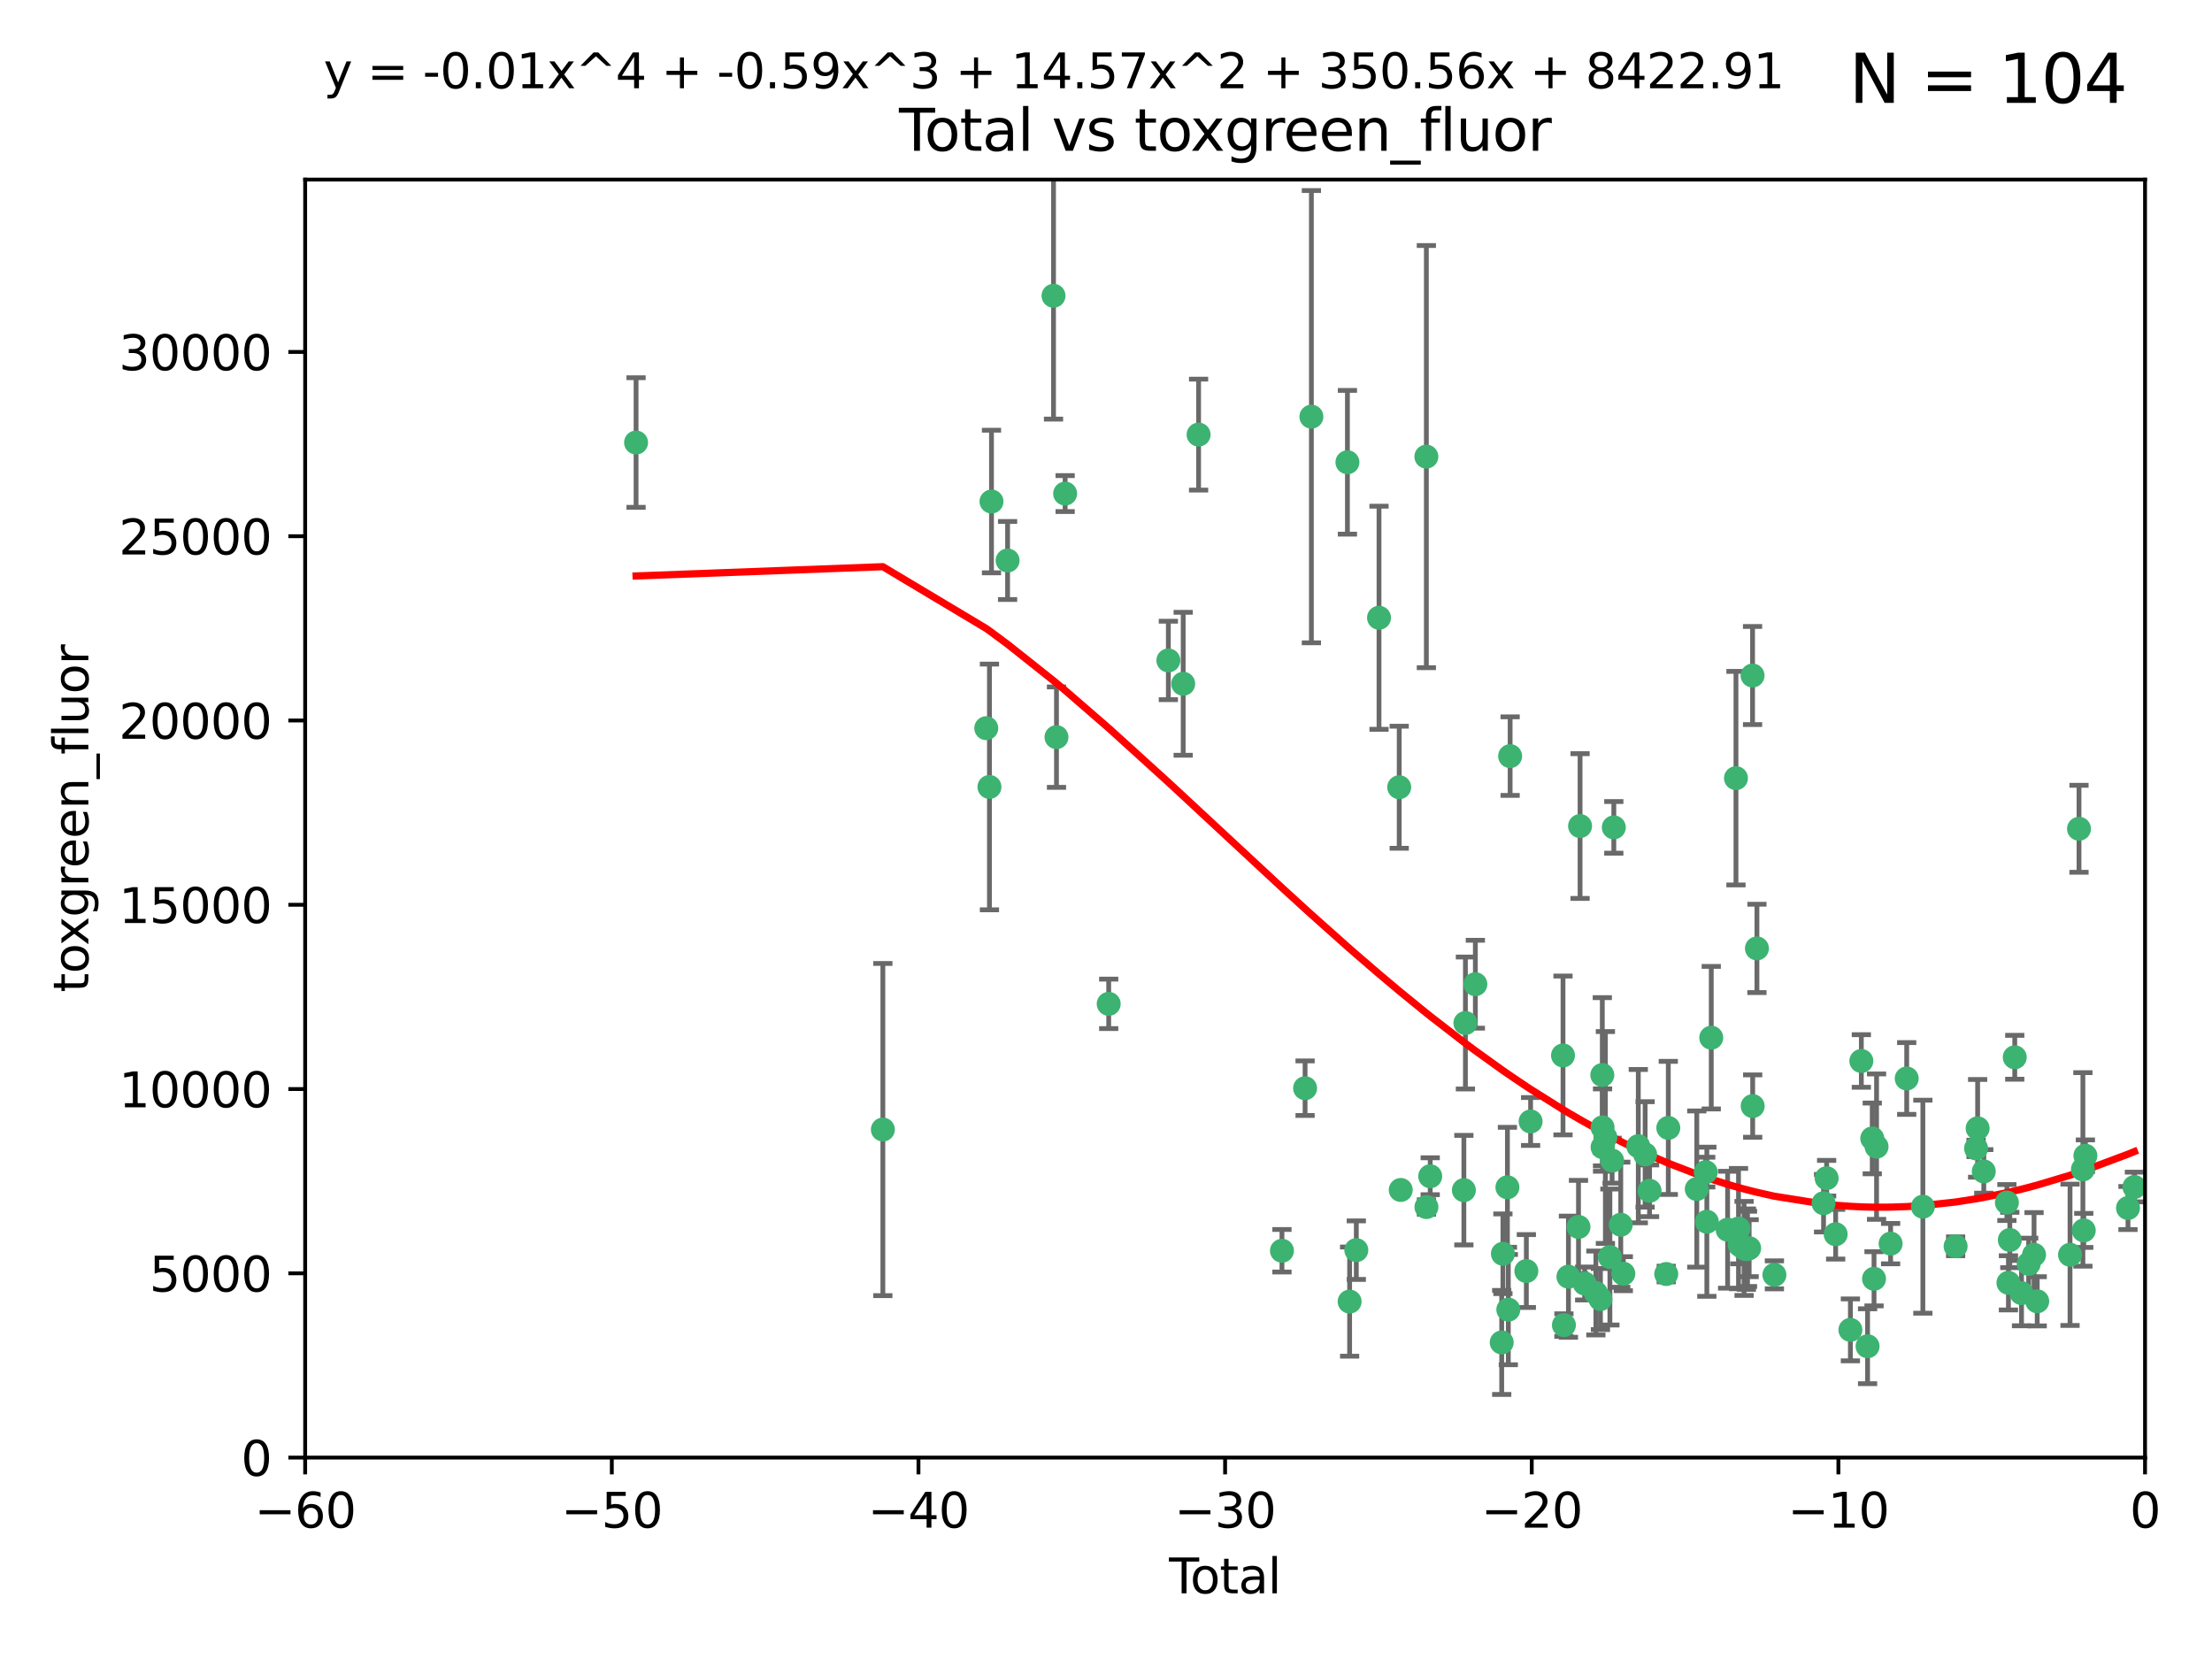 <?xml version="1.0" encoding="utf-8" standalone="no"?>
<!DOCTYPE svg PUBLIC "-//W3C//DTD SVG 1.1//EN"
  "http://www.w3.org/Graphics/SVG/1.1/DTD/svg11.dtd">
<svg xmlns:xlink="http://www.w3.org/1999/xlink" width="460.8pt" height="345.6pt" viewBox="0 0 460.8 345.6" xmlns="http://www.w3.org/2000/svg" version="1.1">
 <defs>
  <style type="text/css">*{stroke-linejoin: round; stroke-linecap: butt}</style>
 </defs>
 <g id="figure_1">
  <g id="patch_1">
   <path d="M 0 345.6 
L 460.8 345.6 
L 460.8 0 
L 0 0 
z
" style="fill: #ffffff"/>
  </g>
  <g id="axes_1">
   <g id="patch_2">
    <path d="M 63.571 303.64 
L 446.85 303.64 
L 446.85 37.411 
L 63.571 37.411 
z
" style="fill: #ffffff"/>
   </g>
   <g id="PathCollection_1">
    <defs>
     <path id="mc09d24c52d" d="M 0 1.118 
C 0.297 1.118 0.581 1 0.791 0.791 
C 1 0.581 1.118 0.297 1.118 0 
C 1.118 -0.297 1 -0.581 0.791 -0.791 
C 0.581 -1 0.297 -1.118 0 -1.118 
C -0.297 -1.118 -0.581 -1 -0.791 -0.791 
C -1 -0.581 -1.118 -0.297 -1.118 0 
C -1.118 0.297 -1 0.581 -0.791 0.791 
C -0.581 1 -0.297 1.118 0 1.118 
z
" style="stroke: #3cb371"/>
    </defs>
    <g clip-path="url(#pfb6886acb0)">
     <use xlink:href="#mc09d24c52d" x="132.505" y="92.187" style="fill: #3cb371; stroke: #3cb371"/>
     <use xlink:href="#mc09d24c52d" x="183.916" y="235.304" style="fill: #3cb371; stroke: #3cb371"/>
     <use xlink:href="#mc09d24c52d" x="205.457" y="151.693" style="fill: #3cb371; stroke: #3cb371"/>
     <use xlink:href="#mc09d24c52d" x="206.12" y="163.936" style="fill: #3cb371; stroke: #3cb371"/>
     <use xlink:href="#mc09d24c52d" x="206.546" y="104.476" style="fill: #3cb371; stroke: #3cb371"/>
     <use xlink:href="#mc09d24c52d" x="209.899" y="116.762" style="fill: #3cb371; stroke: #3cb371"/>
     <use xlink:href="#mc09d24c52d" x="219.467" y="61.614" style="fill: #3cb371; stroke: #3cb371"/>
     <use xlink:href="#mc09d24c52d" x="220.086" y="153.559" style="fill: #3cb371; stroke: #3cb371"/>
     <use xlink:href="#mc09d24c52d" x="221.886" y="102.821" style="fill: #3cb371; stroke: #3cb371"/>
     <use xlink:href="#mc09d24c52d" x="230.963" y="209.121" style="fill: #3cb371; stroke: #3cb371"/>
     <use xlink:href="#mc09d24c52d" x="243.389" y="137.58" style="fill: #3cb371; stroke: #3cb371"/>
     <use xlink:href="#mc09d24c52d" x="246.481" y="142.442" style="fill: #3cb371; stroke: #3cb371"/>
     <use xlink:href="#mc09d24c52d" x="249.689" y="90.534" style="fill: #3cb371; stroke: #3cb371"/>
     <use xlink:href="#mc09d24c52d" x="267.055" y="260.552" style="fill: #3cb371; stroke: #3cb371"/>
     <use xlink:href="#mc09d24c52d" x="271.874" y="226.692" style="fill: #3cb371; stroke: #3cb371"/>
     <use xlink:href="#mc09d24c52d" x="273.187" y="86.8" style="fill: #3cb371; stroke: #3cb371"/>
     <use xlink:href="#mc09d24c52d" x="280.693" y="96.298" style="fill: #3cb371; stroke: #3cb371"/>
     <use xlink:href="#mc09d24c52d" x="281.152" y="271.146" style="fill: #3cb371; stroke: #3cb371"/>
     <use xlink:href="#mc09d24c52d" x="282.545" y="260.427" style="fill: #3cb371; stroke: #3cb371"/>
     <use xlink:href="#mc09d24c52d" x="287.274" y="128.689" style="fill: #3cb371; stroke: #3cb371"/>
     <use xlink:href="#mc09d24c52d" x="291.482" y="163.993" style="fill: #3cb371; stroke: #3cb371"/>
     <use xlink:href="#mc09d24c52d" x="291.798" y="247.891" style="fill: #3cb371; stroke: #3cb371"/>
     <use xlink:href="#mc09d24c52d" x="297.137" y="95.121" style="fill: #3cb371; stroke: #3cb371"/>
     <use xlink:href="#mc09d24c52d" x="297.153" y="251.452" style="fill: #3cb371; stroke: #3cb371"/>
     <use xlink:href="#mc09d24c52d" x="297.94" y="245.034" style="fill: #3cb371; stroke: #3cb371"/>
     <use xlink:href="#mc09d24c52d" x="304.952" y="247.93" style="fill: #3cb371; stroke: #3cb371"/>
     <use xlink:href="#mc09d24c52d" x="305.272" y="213.112" style="fill: #3cb371; stroke: #3cb371"/>
     <use xlink:href="#mc09d24c52d" x="307.344" y="205.029" style="fill: #3cb371; stroke: #3cb371"/>
     <use xlink:href="#mc09d24c52d" x="312.834" y="279.655" style="fill: #3cb371; stroke: #3cb371"/>
     <use xlink:href="#mc09d24c52d" x="313.084" y="261.183" style="fill: #3cb371; stroke: #3cb371"/>
     <use xlink:href="#mc09d24c52d" x="314.023" y="247.337" style="fill: #3cb371; stroke: #3cb371"/>
     <use xlink:href="#mc09d24c52d" x="314.21" y="272.82" style="fill: #3cb371; stroke: #3cb371"/>
     <use xlink:href="#mc09d24c52d" x="314.588" y="157.513" style="fill: #3cb371; stroke: #3cb371"/>
     <use xlink:href="#mc09d24c52d" x="317.967" y="264.778" style="fill: #3cb371; stroke: #3cb371"/>
     <use xlink:href="#mc09d24c52d" x="318.852" y="233.624" style="fill: #3cb371; stroke: #3cb371"/>
     <use xlink:href="#mc09d24c52d" x="325.603" y="219.87" style="fill: #3cb371; stroke: #3cb371"/>
     <use xlink:href="#mc09d24c52d" x="325.793" y="276.039" style="fill: #3cb371; stroke: #3cb371"/>
     <use xlink:href="#mc09d24c52d" x="326.734" y="265.959" style="fill: #3cb371; stroke: #3cb371"/>
     <use xlink:href="#mc09d24c52d" x="328.828" y="255.594" style="fill: #3cb371; stroke: #3cb371"/>
     <use xlink:href="#mc09d24c52d" x="329.157" y="172.082" style="fill: #3cb371; stroke: #3cb371"/>
     <use xlink:href="#mc09d24c52d" x="330.114" y="267.377" style="fill: #3cb371; stroke: #3cb371"/>
     <use xlink:href="#mc09d24c52d" x="332.452" y="269.355" style="fill: #3cb371; stroke: #3cb371"/>
     <use xlink:href="#mc09d24c52d" x="333.402" y="270.619" style="fill: #3cb371; stroke: #3cb371"/>
     <use xlink:href="#mc09d24c52d" x="333.79" y="223.946" style="fill: #3cb371; stroke: #3cb371"/>
     <use xlink:href="#mc09d24c52d" x="333.841" y="234.855" style="fill: #3cb371; stroke: #3cb371"/>
     <use xlink:href="#mc09d24c52d" x="333.847" y="238.981" style="fill: #3cb371; stroke: #3cb371"/>
     <use xlink:href="#mc09d24c52d" x="334.434" y="236.959" style="fill: #3cb371; stroke: #3cb371"/>
     <use xlink:href="#mc09d24c52d" x="335.371" y="261.86" style="fill: #3cb371; stroke: #3cb371"/>
     <use xlink:href="#mc09d24c52d" x="335.832" y="241.778" style="fill: #3cb371; stroke: #3cb371"/>
     <use xlink:href="#mc09d24c52d" x="336.187" y="172.356" style="fill: #3cb371; stroke: #3cb371"/>
     <use xlink:href="#mc09d24c52d" x="337.633" y="255.131" style="fill: #3cb371; stroke: #3cb371"/>
     <use xlink:href="#mc09d24c52d" x="338.167" y="265.335" style="fill: #3cb371; stroke: #3cb371"/>
     <use xlink:href="#mc09d24c52d" x="341.287" y="238.765" style="fill: #3cb371; stroke: #3cb371"/>
     <use xlink:href="#mc09d24c52d" x="342.709" y="240.483" style="fill: #3cb371; stroke: #3cb371"/>
     <use xlink:href="#mc09d24c52d" x="343.633" y="248.063" style="fill: #3cb371; stroke: #3cb371"/>
     <use xlink:href="#mc09d24c52d" x="347.109" y="265.402" style="fill: #3cb371; stroke: #3cb371"/>
     <use xlink:href="#mc09d24c52d" x="347.537" y="234.963" style="fill: #3cb371; stroke: #3cb371"/>
     <use xlink:href="#mc09d24c52d" x="353.472" y="247.697" style="fill: #3cb371; stroke: #3cb371"/>
     <use xlink:href="#mc09d24c52d" x="355.332" y="244.17" style="fill: #3cb371; stroke: #3cb371"/>
     <use xlink:href="#mc09d24c52d" x="355.566" y="254.514" style="fill: #3cb371; stroke: #3cb371"/>
     <use xlink:href="#mc09d24c52d" x="356.485" y="216.17" style="fill: #3cb371; stroke: #3cb371"/>
     <use xlink:href="#mc09d24c52d" x="359.894" y="256.174" style="fill: #3cb371; stroke: #3cb371"/>
     <use xlink:href="#mc09d24c52d" x="361.634" y="162.105" style="fill: #3cb371; stroke: #3cb371"/>
     <use xlink:href="#mc09d24c52d" x="362.163" y="255.94" style="fill: #3cb371; stroke: #3cb371"/>
     <use xlink:href="#mc09d24c52d" x="362.418" y="259.36" style="fill: #3cb371; stroke: #3cb371"/>
     <use xlink:href="#mc09d24c52d" x="363.323" y="260.068" style="fill: #3cb371; stroke: #3cb371"/>
     <use xlink:href="#mc09d24c52d" x="363.802" y="260.221" style="fill: #3cb371; stroke: #3cb371"/>
     <use xlink:href="#mc09d24c52d" x="364.037" y="260.163" style="fill: #3cb371; stroke: #3cb371"/>
     <use xlink:href="#mc09d24c52d" x="364.379" y="260.019" style="fill: #3cb371; stroke: #3cb371"/>
     <use xlink:href="#mc09d24c52d" x="365.089" y="140.722" style="fill: #3cb371; stroke: #3cb371"/>
     <use xlink:href="#mc09d24c52d" x="365.115" y="230.415" style="fill: #3cb371; stroke: #3cb371"/>
     <use xlink:href="#mc09d24c52d" x="366.001" y="197.571" style="fill: #3cb371; stroke: #3cb371"/>
     <use xlink:href="#mc09d24c52d" x="369.64" y="265.574" style="fill: #3cb371; stroke: #3cb371"/>
     <use xlink:href="#mc09d24c52d" x="379.879" y="250.652" style="fill: #3cb371; stroke: #3cb371"/>
     <use xlink:href="#mc09d24c52d" x="380.523" y="245.439" style="fill: #3cb371; stroke: #3cb371"/>
     <use xlink:href="#mc09d24c52d" x="382.402" y="257.112" style="fill: #3cb371; stroke: #3cb371"/>
     <use xlink:href="#mc09d24c52d" x="385.471" y="277.035" style="fill: #3cb371; stroke: #3cb371"/>
     <use xlink:href="#mc09d24c52d" x="387.751" y="221.023" style="fill: #3cb371; stroke: #3cb371"/>
     <use xlink:href="#mc09d24c52d" x="389.05" y="280.448" style="fill: #3cb371; stroke: #3cb371"/>
     <use xlink:href="#mc09d24c52d" x="390.025" y="237.152" style="fill: #3cb371; stroke: #3cb371"/>
     <use xlink:href="#mc09d24c52d" x="390.395" y="266.395" style="fill: #3cb371; stroke: #3cb371"/>
     <use xlink:href="#mc09d24c52d" x="390.919" y="238.866" style="fill: #3cb371; stroke: #3cb371"/>
     <use xlink:href="#mc09d24c52d" x="393.849" y="259.072" style="fill: #3cb371; stroke: #3cb371"/>
     <use xlink:href="#mc09d24c52d" x="397.202" y="224.667" style="fill: #3cb371; stroke: #3cb371"/>
     <use xlink:href="#mc09d24c52d" x="400.568" y="251.374" style="fill: #3cb371; stroke: #3cb371"/>
     <use xlink:href="#mc09d24c52d" x="407.39" y="259.625" style="fill: #3cb371; stroke: #3cb371"/>
     <use xlink:href="#mc09d24c52d" x="411.653" y="239.234" style="fill: #3cb371; stroke: #3cb371"/>
     <use xlink:href="#mc09d24c52d" x="411.977" y="235.051" style="fill: #3cb371; stroke: #3cb371"/>
     <use xlink:href="#mc09d24c52d" x="413.256" y="244.025" style="fill: #3cb371; stroke: #3cb371"/>
     <use xlink:href="#mc09d24c52d" x="418.073" y="250.509" style="fill: #3cb371; stroke: #3cb371"/>
     <use xlink:href="#mc09d24c52d" x="418.393" y="267.238" style="fill: #3cb371; stroke: #3cb371"/>
     <use xlink:href="#mc09d24c52d" x="418.68" y="258.31" style="fill: #3cb371; stroke: #3cb371"/>
     <use xlink:href="#mc09d24c52d" x="419.711" y="220.252" style="fill: #3cb371; stroke: #3cb371"/>
     <use xlink:href="#mc09d24c52d" x="421.119" y="269.377" style="fill: #3cb371; stroke: #3cb371"/>
     <use xlink:href="#mc09d24c52d" x="422.61" y="263.294" style="fill: #3cb371; stroke: #3cb371"/>
     <use xlink:href="#mc09d24c52d" x="423.73" y="261.395" style="fill: #3cb371; stroke: #3cb371"/>
     <use xlink:href="#mc09d24c52d" x="424.389" y="271.085" style="fill: #3cb371; stroke: #3cb371"/>
     <use xlink:href="#mc09d24c52d" x="431.226" y="261.393" style="fill: #3cb371; stroke: #3cb371"/>
     <use xlink:href="#mc09d24c52d" x="433.094" y="172.649" style="fill: #3cb371; stroke: #3cb371"/>
     <use xlink:href="#mc09d24c52d" x="433.906" y="243.608" style="fill: #3cb371; stroke: #3cb371"/>
     <use xlink:href="#mc09d24c52d" x="434.085" y="256.316" style="fill: #3cb371; stroke: #3cb371"/>
     <use xlink:href="#mc09d24c52d" x="434.424" y="240.757" style="fill: #3cb371; stroke: #3cb371"/>
     <use xlink:href="#mc09d24c52d" x="443.299" y="251.653" style="fill: #3cb371; stroke: #3cb371"/>
     <use xlink:href="#mc09d24c52d" x="444.638" y="247.276" style="fill: #3cb371; stroke: #3cb371"/>
    </g>
   </g>
   <g id="matplotlib.axis_1">
    <g id="xtick_1">
     <g id="line2d_1">
      <defs>
       <path id="m1730eb4390" d="M 0 0 
L 0 3.5 
" style="stroke: #000000; stroke-width: 0.8"/>
      </defs>
      <g>
       <use xlink:href="#m1730eb4390" x="63.571" y="303.64" style="stroke: #000000; stroke-width: 0.8"/>
      </g>
     </g>
     <g id="text_1">
      <!-- −60 -->
      <g transform="translate(53.019 318.238)scale(0.1 -0.1)">
       <defs>
        <path id="DejaVuSans-2212" d="M 678 2272 
L 4684 2272 
L 4684 1741 
L 678 1741 
L 678 2272 
z
" transform="scale(0.016)"/>
        <path id="DejaVuSans-36" d="M 2113 2584 
Q 1688 2584 1439 2293 
Q 1191 2003 1191 1497 
Q 1191 994 1439 701 
Q 1688 409 2113 409 
Q 2538 409 2786 701 
Q 3034 994 3034 1497 
Q 3034 2003 2786 2293 
Q 2538 2584 2113 2584 
z
M 3366 4563 
L 3366 3988 
Q 3128 4100 2886 4159 
Q 2644 4219 2406 4219 
Q 1781 4219 1451 3797 
Q 1122 3375 1075 2522 
Q 1259 2794 1537 2939 
Q 1816 3084 2150 3084 
Q 2853 3084 3261 2657 
Q 3669 2231 3669 1497 
Q 3669 778 3244 343 
Q 2819 -91 2113 -91 
Q 1303 -91 875 529 
Q 447 1150 447 2328 
Q 447 3434 972 4092 
Q 1497 4750 2381 4750 
Q 2619 4750 2861 4703 
Q 3103 4656 3366 4563 
z
" transform="scale(0.016)"/>
        <path id="DejaVuSans-30" d="M 2034 4250 
Q 1547 4250 1301 3770 
Q 1056 3291 1056 2328 
Q 1056 1369 1301 889 
Q 1547 409 2034 409 
Q 2525 409 2770 889 
Q 3016 1369 3016 2328 
Q 3016 3291 2770 3770 
Q 2525 4250 2034 4250 
z
M 2034 4750 
Q 2819 4750 3233 4129 
Q 3647 3509 3647 2328 
Q 3647 1150 3233 529 
Q 2819 -91 2034 -91 
Q 1250 -91 836 529 
Q 422 1150 422 2328 
Q 422 3509 836 4129 
Q 1250 4750 2034 4750 
z
" transform="scale(0.016)"/>
       </defs>
       <use xlink:href="#DejaVuSans-2212"/>
       <use xlink:href="#DejaVuSans-36" x="83.789"/>
       <use xlink:href="#DejaVuSans-30" x="147.412"/>
      </g>
     </g>
    </g>
    <g id="xtick_2">
     <g id="line2d_2">
      <g>
       <use xlink:href="#m1730eb4390" x="127.451" y="303.64" style="stroke: #000000; stroke-width: 0.8"/>
      </g>
     </g>
     <g id="text_2">
      <!-- −50 -->
      <g transform="translate(116.899 318.238)scale(0.1 -0.1)">
       <defs>
        <path id="DejaVuSans-35" d="M 691 4666 
L 3169 4666 
L 3169 4134 
L 1269 4134 
L 1269 2991 
Q 1406 3038 1543 3061 
Q 1681 3084 1819 3084 
Q 2600 3084 3056 2656 
Q 3513 2228 3513 1497 
Q 3513 744 3044 326 
Q 2575 -91 1722 -91 
Q 1428 -91 1123 -41 
Q 819 9 494 109 
L 494 744 
Q 775 591 1075 516 
Q 1375 441 1709 441 
Q 2250 441 2565 725 
Q 2881 1009 2881 1497 
Q 2881 1984 2565 2268 
Q 2250 2553 1709 2553 
Q 1456 2553 1204 2497 
Q 953 2441 691 2322 
L 691 4666 
z
" transform="scale(0.016)"/>
       </defs>
       <use xlink:href="#DejaVuSans-2212"/>
       <use xlink:href="#DejaVuSans-35" x="83.789"/>
       <use xlink:href="#DejaVuSans-30" x="147.412"/>
      </g>
     </g>
    </g>
    <g id="xtick_3">
     <g id="line2d_3">
      <g>
       <use xlink:href="#m1730eb4390" x="191.331" y="303.64" style="stroke: #000000; stroke-width: 0.8"/>
      </g>
     </g>
     <g id="text_3">
      <!-- −40 -->
      <g transform="translate(180.778 318.238)scale(0.1 -0.1)">
       <defs>
        <path id="DejaVuSans-34" d="M 2419 4116 
L 825 1625 
L 2419 1625 
L 2419 4116 
z
M 2253 4666 
L 3047 4666 
L 3047 1625 
L 3713 1625 
L 3713 1100 
L 3047 1100 
L 3047 0 
L 2419 0 
L 2419 1100 
L 313 1100 
L 313 1709 
L 2253 4666 
z
" transform="scale(0.016)"/>
       </defs>
       <use xlink:href="#DejaVuSans-2212"/>
       <use xlink:href="#DejaVuSans-34" x="83.789"/>
       <use xlink:href="#DejaVuSans-30" x="147.412"/>
      </g>
     </g>
    </g>
    <g id="xtick_4">
     <g id="line2d_4">
      <g>
       <use xlink:href="#m1730eb4390" x="255.211" y="303.64" style="stroke: #000000; stroke-width: 0.8"/>
      </g>
     </g>
     <g id="text_4">
      <!-- −30 -->
      <g transform="translate(244.658 318.238)scale(0.1 -0.1)">
       <defs>
        <path id="DejaVuSans-33" d="M 2597 2516 
Q 3050 2419 3304 2112 
Q 3559 1806 3559 1356 
Q 3559 666 3084 287 
Q 2609 -91 1734 -91 
Q 1441 -91 1130 -33 
Q 819 25 488 141 
L 488 750 
Q 750 597 1062 519 
Q 1375 441 1716 441 
Q 2309 441 2620 675 
Q 2931 909 2931 1356 
Q 2931 1769 2642 2001 
Q 2353 2234 1838 2234 
L 1294 2234 
L 1294 2753 
L 1863 2753 
Q 2328 2753 2575 2939 
Q 2822 3125 2822 3475 
Q 2822 3834 2567 4026 
Q 2313 4219 1838 4219 
Q 1578 4219 1281 4162 
Q 984 4106 628 3988 
L 628 4550 
Q 988 4650 1302 4700 
Q 1616 4750 1894 4750 
Q 2613 4750 3031 4423 
Q 3450 4097 3450 3541 
Q 3450 3153 3228 2886 
Q 3006 2619 2597 2516 
z
" transform="scale(0.016)"/>
       </defs>
       <use xlink:href="#DejaVuSans-2212"/>
       <use xlink:href="#DejaVuSans-33" x="83.789"/>
       <use xlink:href="#DejaVuSans-30" x="147.412"/>
      </g>
     </g>
    </g>
    <g id="xtick_5">
     <g id="line2d_5">
      <g>
       <use xlink:href="#m1730eb4390" x="319.09" y="303.64" style="stroke: #000000; stroke-width: 0.8"/>
      </g>
     </g>
     <g id="text_5">
      <!-- −20 -->
      <g transform="translate(308.538 318.238)scale(0.1 -0.1)">
       <defs>
        <path id="DejaVuSans-32" d="M 1228 531 
L 3431 531 
L 3431 0 
L 469 0 
L 469 531 
Q 828 903 1448 1529 
Q 2069 2156 2228 2338 
Q 2531 2678 2651 2914 
Q 2772 3150 2772 3378 
Q 2772 3750 2511 3984 
Q 2250 4219 1831 4219 
Q 1534 4219 1204 4116 
Q 875 4013 500 3803 
L 500 4441 
Q 881 4594 1212 4672 
Q 1544 4750 1819 4750 
Q 2544 4750 2975 4387 
Q 3406 4025 3406 3419 
Q 3406 3131 3298 2873 
Q 3191 2616 2906 2266 
Q 2828 2175 2409 1742 
Q 1991 1309 1228 531 
z
" transform="scale(0.016)"/>
       </defs>
       <use xlink:href="#DejaVuSans-2212"/>
       <use xlink:href="#DejaVuSans-32" x="83.789"/>
       <use xlink:href="#DejaVuSans-30" x="147.412"/>
      </g>
     </g>
    </g>
    <g id="xtick_6">
     <g id="line2d_6">
      <g>
       <use xlink:href="#m1730eb4390" x="382.97" y="303.64" style="stroke: #000000; stroke-width: 0.8"/>
      </g>
     </g>
     <g id="text_6">
      <!-- −10 -->
      <g transform="translate(372.418 318.238)scale(0.1 -0.1)">
       <defs>
        <path id="DejaVuSans-31" d="M 794 531 
L 1825 531 
L 1825 4091 
L 703 3866 
L 703 4441 
L 1819 4666 
L 2450 4666 
L 2450 531 
L 3481 531 
L 3481 0 
L 794 0 
L 794 531 
z
" transform="scale(0.016)"/>
       </defs>
       <use xlink:href="#DejaVuSans-2212"/>
       <use xlink:href="#DejaVuSans-31" x="83.789"/>
       <use xlink:href="#DejaVuSans-30" x="147.412"/>
      </g>
     </g>
    </g>
    <g id="xtick_7">
     <g id="line2d_7">
      <g>
       <use xlink:href="#m1730eb4390" x="446.85" y="303.64" style="stroke: #000000; stroke-width: 0.8"/>
      </g>
     </g>
     <g id="text_7">
      <!-- 0 -->
      <g transform="translate(443.669 318.238)scale(0.1 -0.1)">
       <use xlink:href="#DejaVuSans-30"/>
      </g>
     </g>
    </g>
    <g id="text_8">
     <!-- Total -->
     <g transform="translate(243.534 331.917)scale(0.1 -0.1)">
      <defs>
       <path id="DejaVuSans-54" d="M -19 4666 
L 3928 4666 
L 3928 4134 
L 2272 4134 
L 2272 0 
L 1638 0 
L 1638 4134 
L -19 4134 
L -19 4666 
z
" transform="scale(0.016)"/>
       <path id="DejaVuSans-6f" d="M 1959 3097 
Q 1497 3097 1228 2736 
Q 959 2375 959 1747 
Q 959 1119 1226 758 
Q 1494 397 1959 397 
Q 2419 397 2687 759 
Q 2956 1122 2956 1747 
Q 2956 2369 2687 2733 
Q 2419 3097 1959 3097 
z
M 1959 3584 
Q 2709 3584 3137 3096 
Q 3566 2609 3566 1747 
Q 3566 888 3137 398 
Q 2709 -91 1959 -91 
Q 1206 -91 779 398 
Q 353 888 353 1747 
Q 353 2609 779 3096 
Q 1206 3584 1959 3584 
z
" transform="scale(0.016)"/>
       <path id="DejaVuSans-74" d="M 1172 4494 
L 1172 3500 
L 2356 3500 
L 2356 3053 
L 1172 3053 
L 1172 1153 
Q 1172 725 1289 603 
Q 1406 481 1766 481 
L 2356 481 
L 2356 0 
L 1766 0 
Q 1100 0 847 248 
Q 594 497 594 1153 
L 594 3053 
L 172 3053 
L 172 3500 
L 594 3500 
L 594 4494 
L 1172 4494 
z
" transform="scale(0.016)"/>
       <path id="DejaVuSans-61" d="M 2194 1759 
Q 1497 1759 1228 1600 
Q 959 1441 959 1056 
Q 959 750 1161 570 
Q 1363 391 1709 391 
Q 2188 391 2477 730 
Q 2766 1069 2766 1631 
L 2766 1759 
L 2194 1759 
z
M 3341 1997 
L 3341 0 
L 2766 0 
L 2766 531 
Q 2569 213 2275 61 
Q 1981 -91 1556 -91 
Q 1019 -91 701 211 
Q 384 513 384 1019 
Q 384 1609 779 1909 
Q 1175 2209 1959 2209 
L 2766 2209 
L 2766 2266 
Q 2766 2663 2505 2880 
Q 2244 3097 1772 3097 
Q 1472 3097 1187 3025 
Q 903 2953 641 2809 
L 641 3341 
Q 956 3463 1253 3523 
Q 1550 3584 1831 3584 
Q 2591 3584 2966 3190 
Q 3341 2797 3341 1997 
z
" transform="scale(0.016)"/>
       <path id="DejaVuSans-6c" d="M 603 4863 
L 1178 4863 
L 1178 0 
L 603 0 
L 603 4863 
z
" transform="scale(0.016)"/>
      </defs>
      <use xlink:href="#DejaVuSans-54"/>
      <use xlink:href="#DejaVuSans-6f" x="44.084"/>
      <use xlink:href="#DejaVuSans-74" x="105.266"/>
      <use xlink:href="#DejaVuSans-61" x="144.475"/>
      <use xlink:href="#DejaVuSans-6c" x="205.754"/>
     </g>
    </g>
   </g>
   <g id="matplotlib.axis_2">
    <g id="ytick_1">
     <g id="line2d_8">
      <defs>
       <path id="med1c928faf" d="M 0 0 
L -3.5 0 
" style="stroke: #000000; stroke-width: 0.8"/>
      </defs>
      <g>
       <use xlink:href="#med1c928faf" x="63.571" y="303.64" style="stroke: #000000; stroke-width: 0.8"/>
      </g>
     </g>
     <g id="text_9">
      <!-- 0 -->
      <g transform="translate(50.209 307.439)scale(0.1 -0.1)">
       <use xlink:href="#DejaVuSans-30"/>
      </g>
     </g>
    </g>
    <g id="ytick_2">
     <g id="line2d_9">
      <g>
       <use xlink:href="#med1c928faf" x="63.571" y="265.253" style="stroke: #000000; stroke-width: 0.8"/>
      </g>
     </g>
     <g id="text_10">
      <!-- 5000 -->
      <g transform="translate(31.121 269.052)scale(0.1 -0.1)">
       <use xlink:href="#DejaVuSans-35"/>
       <use xlink:href="#DejaVuSans-30" x="63.623"/>
       <use xlink:href="#DejaVuSans-30" x="127.246"/>
       <use xlink:href="#DejaVuSans-30" x="190.869"/>
      </g>
     </g>
    </g>
    <g id="ytick_3">
     <g id="line2d_10">
      <g>
       <use xlink:href="#med1c928faf" x="63.571" y="226.866" style="stroke: #000000; stroke-width: 0.8"/>
      </g>
     </g>
     <g id="text_11">
      <!-- 10000 -->
      <g transform="translate(24.759 230.665)scale(0.1 -0.1)">
       <use xlink:href="#DejaVuSans-31"/>
       <use xlink:href="#DejaVuSans-30" x="63.623"/>
       <use xlink:href="#DejaVuSans-30" x="127.246"/>
       <use xlink:href="#DejaVuSans-30" x="190.869"/>
       <use xlink:href="#DejaVuSans-30" x="254.492"/>
      </g>
     </g>
    </g>
    <g id="ytick_4">
     <g id="line2d_11">
      <g>
       <use xlink:href="#med1c928faf" x="63.571" y="188.479" style="stroke: #000000; stroke-width: 0.8"/>
      </g>
     </g>
     <g id="text_12">
      <!-- 15000 -->
      <g transform="translate(24.759 192.278)scale(0.1 -0.1)">
       <use xlink:href="#DejaVuSans-31"/>
       <use xlink:href="#DejaVuSans-35" x="63.623"/>
       <use xlink:href="#DejaVuSans-30" x="127.246"/>
       <use xlink:href="#DejaVuSans-30" x="190.869"/>
       <use xlink:href="#DejaVuSans-30" x="254.492"/>
      </g>
     </g>
    </g>
    <g id="ytick_5">
     <g id="line2d_12">
      <g>
       <use xlink:href="#med1c928faf" x="63.571" y="150.092" style="stroke: #000000; stroke-width: 0.8"/>
      </g>
     </g>
     <g id="text_13">
      <!-- 20000 -->
      <g transform="translate(24.759 153.891)scale(0.1 -0.1)">
       <use xlink:href="#DejaVuSans-32"/>
       <use xlink:href="#DejaVuSans-30" x="63.623"/>
       <use xlink:href="#DejaVuSans-30" x="127.246"/>
       <use xlink:href="#DejaVuSans-30" x="190.869"/>
       <use xlink:href="#DejaVuSans-30" x="254.492"/>
      </g>
     </g>
    </g>
    <g id="ytick_6">
     <g id="line2d_13">
      <g>
       <use xlink:href="#med1c928faf" x="63.571" y="111.705" style="stroke: #000000; stroke-width: 0.8"/>
      </g>
     </g>
     <g id="text_14">
      <!-- 25000 -->
      <g transform="translate(24.759 115.504)scale(0.1 -0.1)">
       <use xlink:href="#DejaVuSans-32"/>
       <use xlink:href="#DejaVuSans-35" x="63.623"/>
       <use xlink:href="#DejaVuSans-30" x="127.246"/>
       <use xlink:href="#DejaVuSans-30" x="190.869"/>
       <use xlink:href="#DejaVuSans-30" x="254.492"/>
      </g>
     </g>
    </g>
    <g id="ytick_7">
     <g id="line2d_14">
      <g>
       <use xlink:href="#med1c928faf" x="63.571" y="73.317" style="stroke: #000000; stroke-width: 0.8"/>
      </g>
     </g>
     <g id="text_15">
      <!-- 30000 -->
      <g transform="translate(24.759 77.117)scale(0.1 -0.1)">
       <use xlink:href="#DejaVuSans-33"/>
       <use xlink:href="#DejaVuSans-30" x="63.623"/>
       <use xlink:href="#DejaVuSans-30" x="127.246"/>
       <use xlink:href="#DejaVuSans-30" x="190.869"/>
       <use xlink:href="#DejaVuSans-30" x="254.492"/>
      </g>
     </g>
    </g>
    <g id="text_16">
     <!-- toxgreen_fluor -->
     <g transform="translate(18.401 206.72)rotate(-90)scale(0.1 -0.1)">
      <defs>
       <path id="DejaVuSans-78" d="M 3513 3500 
L 2247 1797 
L 3578 0 
L 2900 0 
L 1881 1375 
L 863 0 
L 184 0 
L 1544 1831 
L 300 3500 
L 978 3500 
L 1906 2253 
L 2834 3500 
L 3513 3500 
z
" transform="scale(0.016)"/>
       <path id="DejaVuSans-67" d="M 2906 1791 
Q 2906 2416 2648 2759 
Q 2391 3103 1925 3103 
Q 1463 3103 1205 2759 
Q 947 2416 947 1791 
Q 947 1169 1205 825 
Q 1463 481 1925 481 
Q 2391 481 2648 825 
Q 2906 1169 2906 1791 
z
M 3481 434 
Q 3481 -459 3084 -895 
Q 2688 -1331 1869 -1331 
Q 1566 -1331 1297 -1286 
Q 1028 -1241 775 -1147 
L 775 -588 
Q 1028 -725 1275 -790 
Q 1522 -856 1778 -856 
Q 2344 -856 2625 -561 
Q 2906 -266 2906 331 
L 2906 616 
Q 2728 306 2450 153 
Q 2172 0 1784 0 
Q 1141 0 747 490 
Q 353 981 353 1791 
Q 353 2603 747 3093 
Q 1141 3584 1784 3584 
Q 2172 3584 2450 3431 
Q 2728 3278 2906 2969 
L 2906 3500 
L 3481 3500 
L 3481 434 
z
" transform="scale(0.016)"/>
       <path id="DejaVuSans-72" d="M 2631 2963 
Q 2534 3019 2420 3045 
Q 2306 3072 2169 3072 
Q 1681 3072 1420 2755 
Q 1159 2438 1159 1844 
L 1159 0 
L 581 0 
L 581 3500 
L 1159 3500 
L 1159 2956 
Q 1341 3275 1631 3429 
Q 1922 3584 2338 3584 
Q 2397 3584 2469 3576 
Q 2541 3569 2628 3553 
L 2631 2963 
z
" transform="scale(0.016)"/>
       <path id="DejaVuSans-65" d="M 3597 1894 
L 3597 1613 
L 953 1613 
Q 991 1019 1311 708 
Q 1631 397 2203 397 
Q 2534 397 2845 478 
Q 3156 559 3463 722 
L 3463 178 
Q 3153 47 2828 -22 
Q 2503 -91 2169 -91 
Q 1331 -91 842 396 
Q 353 884 353 1716 
Q 353 2575 817 3079 
Q 1281 3584 2069 3584 
Q 2775 3584 3186 3129 
Q 3597 2675 3597 1894 
z
M 3022 2063 
Q 3016 2534 2758 2815 
Q 2500 3097 2075 3097 
Q 1594 3097 1305 2825 
Q 1016 2553 972 2059 
L 3022 2063 
z
" transform="scale(0.016)"/>
       <path id="DejaVuSans-6e" d="M 3513 2113 
L 3513 0 
L 2938 0 
L 2938 2094 
Q 2938 2591 2744 2837 
Q 2550 3084 2163 3084 
Q 1697 3084 1428 2787 
Q 1159 2491 1159 1978 
L 1159 0 
L 581 0 
L 581 3500 
L 1159 3500 
L 1159 2956 
Q 1366 3272 1645 3428 
Q 1925 3584 2291 3584 
Q 2894 3584 3203 3211 
Q 3513 2838 3513 2113 
z
" transform="scale(0.016)"/>
       <path id="DejaVuSans-5f" d="M 3263 -1063 
L 3263 -1509 
L -63 -1509 
L -63 -1063 
L 3263 -1063 
z
" transform="scale(0.016)"/>
       <path id="DejaVuSans-66" d="M 2375 4863 
L 2375 4384 
L 1825 4384 
Q 1516 4384 1395 4259 
Q 1275 4134 1275 3809 
L 1275 3500 
L 2222 3500 
L 2222 3053 
L 1275 3053 
L 1275 0 
L 697 0 
L 697 3053 
L 147 3053 
L 147 3500 
L 697 3500 
L 697 3744 
Q 697 4328 969 4595 
Q 1241 4863 1831 4863 
L 2375 4863 
z
" transform="scale(0.016)"/>
       <path id="DejaVuSans-75" d="M 544 1381 
L 544 3500 
L 1119 3500 
L 1119 1403 
Q 1119 906 1312 657 
Q 1506 409 1894 409 
Q 2359 409 2629 706 
Q 2900 1003 2900 1516 
L 2900 3500 
L 3475 3500 
L 3475 0 
L 2900 0 
L 2900 538 
Q 2691 219 2414 64 
Q 2138 -91 1772 -91 
Q 1169 -91 856 284 
Q 544 659 544 1381 
z
M 1991 3584 
L 1991 3584 
z
" transform="scale(0.016)"/>
      </defs>
      <use xlink:href="#DejaVuSans-74"/>
      <use xlink:href="#DejaVuSans-6f" x="39.209"/>
      <use xlink:href="#DejaVuSans-78" x="97.266"/>
      <use xlink:href="#DejaVuSans-67" x="156.445"/>
      <use xlink:href="#DejaVuSans-72" x="219.922"/>
      <use xlink:href="#DejaVuSans-65" x="258.785"/>
      <use xlink:href="#DejaVuSans-65" x="320.309"/>
      <use xlink:href="#DejaVuSans-6e" x="381.832"/>
      <use xlink:href="#DejaVuSans-5f" x="445.211"/>
      <use xlink:href="#DejaVuSans-66" x="495.211"/>
      <use xlink:href="#DejaVuSans-6c" x="530.416"/>
      <use xlink:href="#DejaVuSans-75" x="558.199"/>
      <use xlink:href="#DejaVuSans-6f" x="621.578"/>
      <use xlink:href="#DejaVuSans-72" x="682.76"/>
     </g>
    </g>
   </g>
   <g id="LineCollection_1">
    <path d="M 132.505 105.69 
L 132.505 78.685 
" clip-path="url(#pfb6886acb0)" style="fill: none; stroke: #696969"/>
    <path d="M 183.916 269.906 
L 183.916 200.702 
" clip-path="url(#pfb6886acb0)" style="fill: none; stroke: #696969"/>
    <path d="M 205.457 152.217 
L 205.457 151.168 
" clip-path="url(#pfb6886acb0)" style="fill: none; stroke: #696969"/>
    <path d="M 206.12 189.529 
L 206.12 138.343 
" clip-path="url(#pfb6886acb0)" style="fill: none; stroke: #696969"/>
    <path d="M 206.546 119.328 
L 206.546 89.623 
" clip-path="url(#pfb6886acb0)" style="fill: none; stroke: #696969"/>
    <path d="M 209.899 124.89 
L 209.899 108.635 
" clip-path="url(#pfb6886acb0)" style="fill: none; stroke: #696969"/>
    <path d="M 219.467 87.306 
L 219.467 35.922 
" clip-path="url(#pfb6886acb0)" style="fill: none; stroke: #696969"/>
    <path d="M 220.086 164.019 
L 220.086 143.098 
" clip-path="url(#pfb6886acb0)" style="fill: none; stroke: #696969"/>
    <path d="M 221.886 106.565 
L 221.886 99.077 
" clip-path="url(#pfb6886acb0)" style="fill: none; stroke: #696969"/>
    <path d="M 230.963 214.275 
L 230.963 203.967 
" clip-path="url(#pfb6886acb0)" style="fill: none; stroke: #696969"/>
    <path d="M 243.389 145.75 
L 243.389 129.411 
" clip-path="url(#pfb6886acb0)" style="fill: none; stroke: #696969"/>
    <path d="M 246.481 157.326 
L 246.481 127.559 
" clip-path="url(#pfb6886acb0)" style="fill: none; stroke: #696969"/>
    <path d="M 249.689 102.091 
L 249.689 78.978 
" clip-path="url(#pfb6886acb0)" style="fill: none; stroke: #696969"/>
    <path d="M 267.055 264.982 
L 267.055 256.122 
" clip-path="url(#pfb6886acb0)" style="fill: none; stroke: #696969"/>
    <path d="M 271.874 232.376 
L 271.874 221.008 
" clip-path="url(#pfb6886acb0)" style="fill: none; stroke: #696969"/>
    <path d="M 273.187 133.906 
L 273.187 39.694 
" clip-path="url(#pfb6886acb0)" style="fill: none; stroke: #696969"/>
    <path d="M 280.693 111.272 
L 280.693 81.324 
" clip-path="url(#pfb6886acb0)" style="fill: none; stroke: #696969"/>
    <path d="M 281.152 282.519 
L 281.152 259.772 
" clip-path="url(#pfb6886acb0)" style="fill: none; stroke: #696969"/>
    <path d="M 282.545 266.526 
L 282.545 254.328 
" clip-path="url(#pfb6886acb0)" style="fill: none; stroke: #696969"/>
    <path d="M 287.274 151.927 
L 287.274 105.45 
" clip-path="url(#pfb6886acb0)" style="fill: none; stroke: #696969"/>
    <path d="M 291.482 176.705 
L 291.482 151.281 
" clip-path="url(#pfb6886acb0)" style="fill: none; stroke: #696969"/>
    <path d="M 291.798 248.596 
L 291.798 247.186 
" clip-path="url(#pfb6886acb0)" style="fill: none; stroke: #696969"/>
    <path d="M 297.137 139.091 
L 297.137 51.151 
" clip-path="url(#pfb6886acb0)" style="fill: none; stroke: #696969"/>
    <path d="M 297.153 252.966 
L 297.153 249.939 
" clip-path="url(#pfb6886acb0)" style="fill: none; stroke: #696969"/>
    <path d="M 297.94 248.879 
L 297.94 241.19 
" clip-path="url(#pfb6886acb0)" style="fill: none; stroke: #696969"/>
    <path d="M 304.952 259.34 
L 304.952 236.521 
" clip-path="url(#pfb6886acb0)" style="fill: none; stroke: #696969"/>
    <path d="M 305.272 226.857 
L 305.272 199.366 
" clip-path="url(#pfb6886acb0)" style="fill: none; stroke: #696969"/>
    <path d="M 307.344 214.186 
L 307.344 195.873 
" clip-path="url(#pfb6886acb0)" style="fill: none; stroke: #696969"/>
    <path d="M 312.834 290.49 
L 312.834 268.821 
" clip-path="url(#pfb6886acb0)" style="fill: none; stroke: #696969"/>
    <path d="M 313.084 269.484 
L 313.084 252.882 
" clip-path="url(#pfb6886acb0)" style="fill: none; stroke: #696969"/>
    <path d="M 314.023 259.829 
L 314.023 234.844 
" clip-path="url(#pfb6886acb0)" style="fill: none; stroke: #696969"/>
    <path d="M 314.21 284.302 
L 314.21 261.339 
" clip-path="url(#pfb6886acb0)" style="fill: none; stroke: #696969"/>
    <path d="M 314.588 165.694 
L 314.588 149.332 
" clip-path="url(#pfb6886acb0)" style="fill: none; stroke: #696969"/>
    <path d="M 317.967 272.37 
L 317.967 257.186 
" clip-path="url(#pfb6886acb0)" style="fill: none; stroke: #696969"/>
    <path d="M 318.852 238.611 
L 318.852 228.638 
" clip-path="url(#pfb6886acb0)" style="fill: none; stroke: #696969"/>
    <path d="M 325.603 236.411 
L 325.603 203.328 
" clip-path="url(#pfb6886acb0)" style="fill: none; stroke: #696969"/>
    <path d="M 325.793 278.398 
L 325.793 273.681 
" clip-path="url(#pfb6886acb0)" style="fill: none; stroke: #696969"/>
    <path d="M 326.734 278.581 
L 326.734 253.336 
" clip-path="url(#pfb6886acb0)" style="fill: none; stroke: #696969"/>
    <path d="M 328.828 265.294 
L 328.828 245.895 
" clip-path="url(#pfb6886acb0)" style="fill: none; stroke: #696969"/>
    <path d="M 329.157 187.16 
L 329.157 157.004 
" clip-path="url(#pfb6886acb0)" style="fill: none; stroke: #696969"/>
    <path d="M 330.114 270.81 
L 330.114 263.945 
" clip-path="url(#pfb6886acb0)" style="fill: none; stroke: #696969"/>
    <path d="M 332.452 278.095 
L 332.452 260.616 
" clip-path="url(#pfb6886acb0)" style="fill: none; stroke: #696969"/>
    <path d="M 333.402 276.981 
L 333.402 264.258 
" clip-path="url(#pfb6886acb0)" style="fill: none; stroke: #696969"/>
    <path d="M 333.79 240.063 
L 333.79 207.829 
" clip-path="url(#pfb6886acb0)" style="fill: none; stroke: #696969"/>
    <path d="M 333.841 242.872 
L 333.841 226.838 
" clip-path="url(#pfb6886acb0)" style="fill: none; stroke: #696969"/>
    <path d="M 333.847 243.993 
L 333.847 233.968 
" clip-path="url(#pfb6886acb0)" style="fill: none; stroke: #696969"/>
    <path d="M 334.434 259.025 
L 334.434 214.892 
" clip-path="url(#pfb6886acb0)" style="fill: none; stroke: #696969"/>
    <path d="M 335.371 276.024 
L 335.371 247.696 
" clip-path="url(#pfb6886acb0)" style="fill: none; stroke: #696969"/>
    <path d="M 335.832 246.466 
L 335.832 237.089 
" clip-path="url(#pfb6886acb0)" style="fill: none; stroke: #696969"/>
    <path d="M 336.187 177.734 
L 336.187 166.978 
" clip-path="url(#pfb6886acb0)" style="fill: none; stroke: #696969"/>
    <path d="M 337.633 268.162 
L 337.633 242.1 
" clip-path="url(#pfb6886acb0)" style="fill: none; stroke: #696969"/>
    <path d="M 338.167 268.88 
L 338.167 261.79 
" clip-path="url(#pfb6886acb0)" style="fill: none; stroke: #696969"/>
    <path d="M 341.287 254.738 
L 341.287 222.792 
" clip-path="url(#pfb6886acb0)" style="fill: none; stroke: #696969"/>
    <path d="M 342.709 251.462 
L 342.709 229.504 
" clip-path="url(#pfb6886acb0)" style="fill: none; stroke: #696969"/>
    <path d="M 343.633 253.445 
L 343.633 242.681 
" clip-path="url(#pfb6886acb0)" style="fill: none; stroke: #696969"/>
    <path d="M 347.109 267.033 
L 347.109 263.771 
" clip-path="url(#pfb6886acb0)" style="fill: none; stroke: #696969"/>
    <path d="M 347.537 248.827 
L 347.537 221.1 
" clip-path="url(#pfb6886acb0)" style="fill: none; stroke: #696969"/>
    <path d="M 353.472 263.964 
L 353.472 231.431 
" clip-path="url(#pfb6886acb0)" style="fill: none; stroke: #696969"/>
    <path d="M 355.332 247.273 
L 355.332 241.068 
" clip-path="url(#pfb6886acb0)" style="fill: none; stroke: #696969"/>
    <path d="M 355.566 270.051 
L 355.566 238.978 
" clip-path="url(#pfb6886acb0)" style="fill: none; stroke: #696969"/>
    <path d="M 356.485 231.016 
L 356.485 201.324 
" clip-path="url(#pfb6886acb0)" style="fill: none; stroke: #696969"/>
    <path d="M 359.894 268.35 
L 359.894 243.999 
" clip-path="url(#pfb6886acb0)" style="fill: none; stroke: #696969"/>
    <path d="M 361.634 184.351 
L 361.634 139.86 
" clip-path="url(#pfb6886acb0)" style="fill: none; stroke: #696969"/>
    <path d="M 362.163 268.474 
L 362.163 243.405 
" clip-path="url(#pfb6886acb0)" style="fill: none; stroke: #696969"/>
    <path d="M 362.418 263.278 
L 362.418 255.442 
" clip-path="url(#pfb6886acb0)" style="fill: none; stroke: #696969"/>
    <path d="M 363.323 269.86 
L 363.323 250.276 
" clip-path="url(#pfb6886acb0)" style="fill: none; stroke: #696969"/>
    <path d="M 363.802 268.597 
L 363.802 251.844 
" clip-path="url(#pfb6886acb0)" style="fill: none; stroke: #696969"/>
    <path d="M 364.037 268.001 
L 364.037 252.325 
" clip-path="url(#pfb6886acb0)" style="fill: none; stroke: #696969"/>
    <path d="M 364.379 265.948 
L 364.379 254.089 
" clip-path="url(#pfb6886acb0)" style="fill: none; stroke: #696969"/>
    <path d="M 365.089 150.938 
L 365.089 130.506 
" clip-path="url(#pfb6886acb0)" style="fill: none; stroke: #696969"/>
    <path d="M 365.115 236.913 
L 365.115 223.916 
" clip-path="url(#pfb6886acb0)" style="fill: none; stroke: #696969"/>
    <path d="M 366.001 206.772 
L 366.001 188.371 
" clip-path="url(#pfb6886acb0)" style="fill: none; stroke: #696969"/>
    <path d="M 369.64 268.491 
L 369.64 262.657 
" clip-path="url(#pfb6886acb0)" style="fill: none; stroke: #696969"/>
    <path d="M 379.879 256.643 
L 379.879 244.66 
" clip-path="url(#pfb6886acb0)" style="fill: none; stroke: #696969"/>
    <path d="M 380.523 249.147 
L 380.523 241.731 
" clip-path="url(#pfb6886acb0)" style="fill: none; stroke: #696969"/>
    <path d="M 382.402 262.288 
L 382.402 251.936 
" clip-path="url(#pfb6886acb0)" style="fill: none; stroke: #696969"/>
    <path d="M 385.471 283.483 
L 385.471 270.588 
" clip-path="url(#pfb6886acb0)" style="fill: none; stroke: #696969"/>
    <path d="M 387.751 226.502 
L 387.751 215.543 
" clip-path="url(#pfb6886acb0)" style="fill: none; stroke: #696969"/>
    <path d="M 389.05 288.249 
L 389.05 272.647 
" clip-path="url(#pfb6886acb0)" style="fill: none; stroke: #696969"/>
    <path d="M 390.025 244.519 
L 390.025 229.785 
" clip-path="url(#pfb6886acb0)" style="fill: none; stroke: #696969"/>
    <path d="M 390.395 272.04 
L 390.395 260.75 
" clip-path="url(#pfb6886acb0)" style="fill: none; stroke: #696969"/>
    <path d="M 390.919 254.007 
L 390.919 223.725 
" clip-path="url(#pfb6886acb0)" style="fill: none; stroke: #696969"/>
    <path d="M 393.849 263.28 
L 393.849 254.864 
" clip-path="url(#pfb6886acb0)" style="fill: none; stroke: #696969"/>
    <path d="M 397.202 232.145 
L 397.202 217.189 
" clip-path="url(#pfb6886acb0)" style="fill: none; stroke: #696969"/>
    <path d="M 400.568 273.558 
L 400.568 229.19 
" clip-path="url(#pfb6886acb0)" style="fill: none; stroke: #696969"/>
    <path d="M 407.39 261.59 
L 407.39 257.661 
" clip-path="url(#pfb6886acb0)" style="fill: none; stroke: #696969"/>
    <path d="M 411.653 240.949 
L 411.653 237.518 
" clip-path="url(#pfb6886acb0)" style="fill: none; stroke: #696969"/>
    <path d="M 411.977 245.225 
L 411.977 224.877 
" clip-path="url(#pfb6886acb0)" style="fill: none; stroke: #696969"/>
    <path d="M 413.256 248.562 
L 413.256 239.488 
" clip-path="url(#pfb6886acb0)" style="fill: none; stroke: #696969"/>
    <path d="M 418.073 254.253 
L 418.073 246.765 
" clip-path="url(#pfb6886acb0)" style="fill: none; stroke: #696969"/>
    <path d="M 418.393 272.884 
L 418.393 261.591 
" clip-path="url(#pfb6886acb0)" style="fill: none; stroke: #696969"/>
    <path d="M 418.68 264.079 
L 418.68 252.542 
" clip-path="url(#pfb6886acb0)" style="fill: none; stroke: #696969"/>
    <path d="M 419.711 224.823 
L 419.711 215.68 
" clip-path="url(#pfb6886acb0)" style="fill: none; stroke: #696969"/>
    <path d="M 421.119 276.183 
L 421.119 262.571 
" clip-path="url(#pfb6886acb0)" style="fill: none; stroke: #696969"/>
    <path d="M 422.61 268.654 
L 422.61 257.933 
" clip-path="url(#pfb6886acb0)" style="fill: none; stroke: #696969"/>
    <path d="M 423.73 270.185 
L 423.73 252.604 
" clip-path="url(#pfb6886acb0)" style="fill: none; stroke: #696969"/>
    <path d="M 424.389 276.209 
L 424.389 265.962 
" clip-path="url(#pfb6886acb0)" style="fill: none; stroke: #696969"/>
    <path d="M 431.226 276.115 
L 431.226 246.672 
" clip-path="url(#pfb6886acb0)" style="fill: none; stroke: #696969"/>
    <path d="M 433.094 181.707 
L 433.094 163.591 
" clip-path="url(#pfb6886acb0)" style="fill: none; stroke: #696969"/>
    <path d="M 433.906 263.766 
L 433.906 223.45 
" clip-path="url(#pfb6886acb0)" style="fill: none; stroke: #696969"/>
    <path d="M 434.085 259.862 
L 434.085 252.77 
" clip-path="url(#pfb6886acb0)" style="fill: none; stroke: #696969"/>
    <path d="M 434.424 244.055 
L 434.424 237.458 
" clip-path="url(#pfb6886acb0)" style="fill: none; stroke: #696969"/>
    <path d="M 443.299 256.138 
L 443.299 247.168 
" clip-path="url(#pfb6886acb0)" style="fill: none; stroke: #696969"/>
    <path d="M 444.638 250.367 
L 444.638 244.184 
" clip-path="url(#pfb6886acb0)" style="fill: none; stroke: #696969"/>
   </g>
   <g id="line2d_15">
    <defs>
     <path id="m4927ab4262" d="M 2 0 
L -2 -0 
" style="stroke: #696969"/>
    </defs>
    <g clip-path="url(#pfb6886acb0)">
     <use xlink:href="#m4927ab4262" x="132.505" y="105.69" style="fill: #696969; stroke: #696969"/>
     <use xlink:href="#m4927ab4262" x="183.916" y="269.906" style="fill: #696969; stroke: #696969"/>
     <use xlink:href="#m4927ab4262" x="205.457" y="152.217" style="fill: #696969; stroke: #696969"/>
     <use xlink:href="#m4927ab4262" x="206.12" y="189.529" style="fill: #696969; stroke: #696969"/>
     <use xlink:href="#m4927ab4262" x="206.546" y="119.328" style="fill: #696969; stroke: #696969"/>
     <use xlink:href="#m4927ab4262" x="209.899" y="124.89" style="fill: #696969; stroke: #696969"/>
     <use xlink:href="#m4927ab4262" x="219.467" y="87.306" style="fill: #696969; stroke: #696969"/>
     <use xlink:href="#m4927ab4262" x="220.086" y="164.019" style="fill: #696969; stroke: #696969"/>
     <use xlink:href="#m4927ab4262" x="221.886" y="106.565" style="fill: #696969; stroke: #696969"/>
     <use xlink:href="#m4927ab4262" x="230.963" y="214.275" style="fill: #696969; stroke: #696969"/>
     <use xlink:href="#m4927ab4262" x="243.389" y="145.75" style="fill: #696969; stroke: #696969"/>
     <use xlink:href="#m4927ab4262" x="246.481" y="157.326" style="fill: #696969; stroke: #696969"/>
     <use xlink:href="#m4927ab4262" x="249.689" y="102.091" style="fill: #696969; stroke: #696969"/>
     <use xlink:href="#m4927ab4262" x="267.055" y="264.982" style="fill: #696969; stroke: #696969"/>
     <use xlink:href="#m4927ab4262" x="271.874" y="232.376" style="fill: #696969; stroke: #696969"/>
     <use xlink:href="#m4927ab4262" x="273.187" y="133.906" style="fill: #696969; stroke: #696969"/>
     <use xlink:href="#m4927ab4262" x="280.693" y="111.272" style="fill: #696969; stroke: #696969"/>
     <use xlink:href="#m4927ab4262" x="281.152" y="282.519" style="fill: #696969; stroke: #696969"/>
     <use xlink:href="#m4927ab4262" x="282.545" y="266.526" style="fill: #696969; stroke: #696969"/>
     <use xlink:href="#m4927ab4262" x="287.274" y="151.927" style="fill: #696969; stroke: #696969"/>
     <use xlink:href="#m4927ab4262" x="291.482" y="176.705" style="fill: #696969; stroke: #696969"/>
     <use xlink:href="#m4927ab4262" x="291.798" y="248.596" style="fill: #696969; stroke: #696969"/>
     <use xlink:href="#m4927ab4262" x="297.137" y="139.091" style="fill: #696969; stroke: #696969"/>
     <use xlink:href="#m4927ab4262" x="297.153" y="252.966" style="fill: #696969; stroke: #696969"/>
     <use xlink:href="#m4927ab4262" x="297.94" y="248.879" style="fill: #696969; stroke: #696969"/>
     <use xlink:href="#m4927ab4262" x="304.952" y="259.34" style="fill: #696969; stroke: #696969"/>
     <use xlink:href="#m4927ab4262" x="305.272" y="226.857" style="fill: #696969; stroke: #696969"/>
     <use xlink:href="#m4927ab4262" x="307.344" y="214.186" style="fill: #696969; stroke: #696969"/>
     <use xlink:href="#m4927ab4262" x="312.834" y="290.49" style="fill: #696969; stroke: #696969"/>
     <use xlink:href="#m4927ab4262" x="313.084" y="269.484" style="fill: #696969; stroke: #696969"/>
     <use xlink:href="#m4927ab4262" x="314.023" y="259.829" style="fill: #696969; stroke: #696969"/>
     <use xlink:href="#m4927ab4262" x="314.21" y="284.302" style="fill: #696969; stroke: #696969"/>
     <use xlink:href="#m4927ab4262" x="314.588" y="165.694" style="fill: #696969; stroke: #696969"/>
     <use xlink:href="#m4927ab4262" x="317.967" y="272.37" style="fill: #696969; stroke: #696969"/>
     <use xlink:href="#m4927ab4262" x="318.852" y="238.611" style="fill: #696969; stroke: #696969"/>
     <use xlink:href="#m4927ab4262" x="325.603" y="236.411" style="fill: #696969; stroke: #696969"/>
     <use xlink:href="#m4927ab4262" x="325.793" y="278.398" style="fill: #696969; stroke: #696969"/>
     <use xlink:href="#m4927ab4262" x="326.734" y="278.581" style="fill: #696969; stroke: #696969"/>
     <use xlink:href="#m4927ab4262" x="328.828" y="265.294" style="fill: #696969; stroke: #696969"/>
     <use xlink:href="#m4927ab4262" x="329.157" y="187.16" style="fill: #696969; stroke: #696969"/>
     <use xlink:href="#m4927ab4262" x="330.114" y="270.81" style="fill: #696969; stroke: #696969"/>
     <use xlink:href="#m4927ab4262" x="332.452" y="278.095" style="fill: #696969; stroke: #696969"/>
     <use xlink:href="#m4927ab4262" x="333.402" y="276.981" style="fill: #696969; stroke: #696969"/>
     <use xlink:href="#m4927ab4262" x="333.79" y="240.063" style="fill: #696969; stroke: #696969"/>
     <use xlink:href="#m4927ab4262" x="333.841" y="242.872" style="fill: #696969; stroke: #696969"/>
     <use xlink:href="#m4927ab4262" x="333.847" y="243.993" style="fill: #696969; stroke: #696969"/>
     <use xlink:href="#m4927ab4262" x="334.434" y="259.025" style="fill: #696969; stroke: #696969"/>
     <use xlink:href="#m4927ab4262" x="335.371" y="276.024" style="fill: #696969; stroke: #696969"/>
     <use xlink:href="#m4927ab4262" x="335.832" y="246.466" style="fill: #696969; stroke: #696969"/>
     <use xlink:href="#m4927ab4262" x="336.187" y="177.734" style="fill: #696969; stroke: #696969"/>
     <use xlink:href="#m4927ab4262" x="337.633" y="268.162" style="fill: #696969; stroke: #696969"/>
     <use xlink:href="#m4927ab4262" x="338.167" y="268.88" style="fill: #696969; stroke: #696969"/>
     <use xlink:href="#m4927ab4262" x="341.287" y="254.738" style="fill: #696969; stroke: #696969"/>
     <use xlink:href="#m4927ab4262" x="342.709" y="251.462" style="fill: #696969; stroke: #696969"/>
     <use xlink:href="#m4927ab4262" x="343.633" y="253.445" style="fill: #696969; stroke: #696969"/>
     <use xlink:href="#m4927ab4262" x="347.109" y="267.033" style="fill: #696969; stroke: #696969"/>
     <use xlink:href="#m4927ab4262" x="347.537" y="248.827" style="fill: #696969; stroke: #696969"/>
     <use xlink:href="#m4927ab4262" x="353.472" y="263.964" style="fill: #696969; stroke: #696969"/>
     <use xlink:href="#m4927ab4262" x="355.332" y="247.273" style="fill: #696969; stroke: #696969"/>
     <use xlink:href="#m4927ab4262" x="355.566" y="270.051" style="fill: #696969; stroke: #696969"/>
     <use xlink:href="#m4927ab4262" x="356.485" y="231.016" style="fill: #696969; stroke: #696969"/>
     <use xlink:href="#m4927ab4262" x="359.894" y="268.35" style="fill: #696969; stroke: #696969"/>
     <use xlink:href="#m4927ab4262" x="361.634" y="184.351" style="fill: #696969; stroke: #696969"/>
     <use xlink:href="#m4927ab4262" x="362.163" y="268.474" style="fill: #696969; stroke: #696969"/>
     <use xlink:href="#m4927ab4262" x="362.418" y="263.278" style="fill: #696969; stroke: #696969"/>
     <use xlink:href="#m4927ab4262" x="363.323" y="269.86" style="fill: #696969; stroke: #696969"/>
     <use xlink:href="#m4927ab4262" x="363.802" y="268.597" style="fill: #696969; stroke: #696969"/>
     <use xlink:href="#m4927ab4262" x="364.037" y="268.001" style="fill: #696969; stroke: #696969"/>
     <use xlink:href="#m4927ab4262" x="364.379" y="265.948" style="fill: #696969; stroke: #696969"/>
     <use xlink:href="#m4927ab4262" x="365.089" y="150.938" style="fill: #696969; stroke: #696969"/>
     <use xlink:href="#m4927ab4262" x="365.115" y="236.913" style="fill: #696969; stroke: #696969"/>
     <use xlink:href="#m4927ab4262" x="366.001" y="206.772" style="fill: #696969; stroke: #696969"/>
     <use xlink:href="#m4927ab4262" x="369.64" y="268.491" style="fill: #696969; stroke: #696969"/>
     <use xlink:href="#m4927ab4262" x="379.879" y="256.643" style="fill: #696969; stroke: #696969"/>
     <use xlink:href="#m4927ab4262" x="380.523" y="249.147" style="fill: #696969; stroke: #696969"/>
     <use xlink:href="#m4927ab4262" x="382.402" y="262.288" style="fill: #696969; stroke: #696969"/>
     <use xlink:href="#m4927ab4262" x="385.471" y="283.483" style="fill: #696969; stroke: #696969"/>
     <use xlink:href="#m4927ab4262" x="387.751" y="226.502" style="fill: #696969; stroke: #696969"/>
     <use xlink:href="#m4927ab4262" x="389.05" y="288.249" style="fill: #696969; stroke: #696969"/>
     <use xlink:href="#m4927ab4262" x="390.025" y="244.519" style="fill: #696969; stroke: #696969"/>
     <use xlink:href="#m4927ab4262" x="390.395" y="272.04" style="fill: #696969; stroke: #696969"/>
     <use xlink:href="#m4927ab4262" x="390.919" y="254.007" style="fill: #696969; stroke: #696969"/>
     <use xlink:href="#m4927ab4262" x="393.849" y="263.28" style="fill: #696969; stroke: #696969"/>
     <use xlink:href="#m4927ab4262" x="397.202" y="232.145" style="fill: #696969; stroke: #696969"/>
     <use xlink:href="#m4927ab4262" x="400.568" y="273.558" style="fill: #696969; stroke: #696969"/>
     <use xlink:href="#m4927ab4262" x="407.39" y="261.59" style="fill: #696969; stroke: #696969"/>
     <use xlink:href="#m4927ab4262" x="411.653" y="240.949" style="fill: #696969; stroke: #696969"/>
     <use xlink:href="#m4927ab4262" x="411.977" y="245.225" style="fill: #696969; stroke: #696969"/>
     <use xlink:href="#m4927ab4262" x="413.256" y="248.562" style="fill: #696969; stroke: #696969"/>
     <use xlink:href="#m4927ab4262" x="418.073" y="254.253" style="fill: #696969; stroke: #696969"/>
     <use xlink:href="#m4927ab4262" x="418.393" y="272.884" style="fill: #696969; stroke: #696969"/>
     <use xlink:href="#m4927ab4262" x="418.68" y="264.079" style="fill: #696969; stroke: #696969"/>
     <use xlink:href="#m4927ab4262" x="419.711" y="224.823" style="fill: #696969; stroke: #696969"/>
     <use xlink:href="#m4927ab4262" x="421.119" y="276.183" style="fill: #696969; stroke: #696969"/>
     <use xlink:href="#m4927ab4262" x="422.61" y="268.654" style="fill: #696969; stroke: #696969"/>
     <use xlink:href="#m4927ab4262" x="423.73" y="270.185" style="fill: #696969; stroke: #696969"/>
     <use xlink:href="#m4927ab4262" x="424.389" y="276.209" style="fill: #696969; stroke: #696969"/>
     <use xlink:href="#m4927ab4262" x="431.226" y="276.115" style="fill: #696969; stroke: #696969"/>
     <use xlink:href="#m4927ab4262" x="433.094" y="181.707" style="fill: #696969; stroke: #696969"/>
     <use xlink:href="#m4927ab4262" x="433.906" y="263.766" style="fill: #696969; stroke: #696969"/>
     <use xlink:href="#m4927ab4262" x="434.085" y="259.862" style="fill: #696969; stroke: #696969"/>
     <use xlink:href="#m4927ab4262" x="434.424" y="244.055" style="fill: #696969; stroke: #696969"/>
     <use xlink:href="#m4927ab4262" x="443.299" y="256.138" style="fill: #696969; stroke: #696969"/>
     <use xlink:href="#m4927ab4262" x="444.638" y="250.367" style="fill: #696969; stroke: #696969"/>
    </g>
   </g>
   <g id="line2d_16">
    <g clip-path="url(#pfb6886acb0)">
     <use xlink:href="#m4927ab4262" x="132.505" y="78.685" style="fill: #696969; stroke: #696969"/>
     <use xlink:href="#m4927ab4262" x="183.916" y="200.702" style="fill: #696969; stroke: #696969"/>
     <use xlink:href="#m4927ab4262" x="205.457" y="151.168" style="fill: #696969; stroke: #696969"/>
     <use xlink:href="#m4927ab4262" x="206.12" y="138.343" style="fill: #696969; stroke: #696969"/>
     <use xlink:href="#m4927ab4262" x="206.546" y="89.623" style="fill: #696969; stroke: #696969"/>
     <use xlink:href="#m4927ab4262" x="209.899" y="108.635" style="fill: #696969; stroke: #696969"/>
     <use xlink:href="#m4927ab4262" x="219.467" y="35.922" style="fill: #696969; stroke: #696969"/>
     <use xlink:href="#m4927ab4262" x="220.086" y="143.098" style="fill: #696969; stroke: #696969"/>
     <use xlink:href="#m4927ab4262" x="221.886" y="99.077" style="fill: #696969; stroke: #696969"/>
     <use xlink:href="#m4927ab4262" x="230.963" y="203.967" style="fill: #696969; stroke: #696969"/>
     <use xlink:href="#m4927ab4262" x="243.389" y="129.411" style="fill: #696969; stroke: #696969"/>
     <use xlink:href="#m4927ab4262" x="246.481" y="127.559" style="fill: #696969; stroke: #696969"/>
     <use xlink:href="#m4927ab4262" x="249.689" y="78.978" style="fill: #696969; stroke: #696969"/>
     <use xlink:href="#m4927ab4262" x="267.055" y="256.122" style="fill: #696969; stroke: #696969"/>
     <use xlink:href="#m4927ab4262" x="271.874" y="221.008" style="fill: #696969; stroke: #696969"/>
     <use xlink:href="#m4927ab4262" x="273.187" y="39.694" style="fill: #696969; stroke: #696969"/>
     <use xlink:href="#m4927ab4262" x="280.693" y="81.324" style="fill: #696969; stroke: #696969"/>
     <use xlink:href="#m4927ab4262" x="281.152" y="259.772" style="fill: #696969; stroke: #696969"/>
     <use xlink:href="#m4927ab4262" x="282.545" y="254.328" style="fill: #696969; stroke: #696969"/>
     <use xlink:href="#m4927ab4262" x="287.274" y="105.45" style="fill: #696969; stroke: #696969"/>
     <use xlink:href="#m4927ab4262" x="291.482" y="151.281" style="fill: #696969; stroke: #696969"/>
     <use xlink:href="#m4927ab4262" x="291.798" y="247.186" style="fill: #696969; stroke: #696969"/>
     <use xlink:href="#m4927ab4262" x="297.137" y="51.151" style="fill: #696969; stroke: #696969"/>
     <use xlink:href="#m4927ab4262" x="297.153" y="249.939" style="fill: #696969; stroke: #696969"/>
     <use xlink:href="#m4927ab4262" x="297.94" y="241.19" style="fill: #696969; stroke: #696969"/>
     <use xlink:href="#m4927ab4262" x="304.952" y="236.521" style="fill: #696969; stroke: #696969"/>
     <use xlink:href="#m4927ab4262" x="305.272" y="199.366" style="fill: #696969; stroke: #696969"/>
     <use xlink:href="#m4927ab4262" x="307.344" y="195.873" style="fill: #696969; stroke: #696969"/>
     <use xlink:href="#m4927ab4262" x="312.834" y="268.821" style="fill: #696969; stroke: #696969"/>
     <use xlink:href="#m4927ab4262" x="313.084" y="252.882" style="fill: #696969; stroke: #696969"/>
     <use xlink:href="#m4927ab4262" x="314.023" y="234.844" style="fill: #696969; stroke: #696969"/>
     <use xlink:href="#m4927ab4262" x="314.21" y="261.339" style="fill: #696969; stroke: #696969"/>
     <use xlink:href="#m4927ab4262" x="314.588" y="149.332" style="fill: #696969; stroke: #696969"/>
     <use xlink:href="#m4927ab4262" x="317.967" y="257.186" style="fill: #696969; stroke: #696969"/>
     <use xlink:href="#m4927ab4262" x="318.852" y="228.638" style="fill: #696969; stroke: #696969"/>
     <use xlink:href="#m4927ab4262" x="325.603" y="203.328" style="fill: #696969; stroke: #696969"/>
     <use xlink:href="#m4927ab4262" x="325.793" y="273.681" style="fill: #696969; stroke: #696969"/>
     <use xlink:href="#m4927ab4262" x="326.734" y="253.336" style="fill: #696969; stroke: #696969"/>
     <use xlink:href="#m4927ab4262" x="328.828" y="245.895" style="fill: #696969; stroke: #696969"/>
     <use xlink:href="#m4927ab4262" x="329.157" y="157.004" style="fill: #696969; stroke: #696969"/>
     <use xlink:href="#m4927ab4262" x="330.114" y="263.945" style="fill: #696969; stroke: #696969"/>
     <use xlink:href="#m4927ab4262" x="332.452" y="260.616" style="fill: #696969; stroke: #696969"/>
     <use xlink:href="#m4927ab4262" x="333.402" y="264.258" style="fill: #696969; stroke: #696969"/>
     <use xlink:href="#m4927ab4262" x="333.79" y="207.829" style="fill: #696969; stroke: #696969"/>
     <use xlink:href="#m4927ab4262" x="333.841" y="226.838" style="fill: #696969; stroke: #696969"/>
     <use xlink:href="#m4927ab4262" x="333.847" y="233.968" style="fill: #696969; stroke: #696969"/>
     <use xlink:href="#m4927ab4262" x="334.434" y="214.892" style="fill: #696969; stroke: #696969"/>
     <use xlink:href="#m4927ab4262" x="335.371" y="247.696" style="fill: #696969; stroke: #696969"/>
     <use xlink:href="#m4927ab4262" x="335.832" y="237.089" style="fill: #696969; stroke: #696969"/>
     <use xlink:href="#m4927ab4262" x="336.187" y="166.978" style="fill: #696969; stroke: #696969"/>
     <use xlink:href="#m4927ab4262" x="337.633" y="242.1" style="fill: #696969; stroke: #696969"/>
     <use xlink:href="#m4927ab4262" x="338.167" y="261.79" style="fill: #696969; stroke: #696969"/>
     <use xlink:href="#m4927ab4262" x="341.287" y="222.792" style="fill: #696969; stroke: #696969"/>
     <use xlink:href="#m4927ab4262" x="342.709" y="229.504" style="fill: #696969; stroke: #696969"/>
     <use xlink:href="#m4927ab4262" x="343.633" y="242.681" style="fill: #696969; stroke: #696969"/>
     <use xlink:href="#m4927ab4262" x="347.109" y="263.771" style="fill: #696969; stroke: #696969"/>
     <use xlink:href="#m4927ab4262" x="347.537" y="221.1" style="fill: #696969; stroke: #696969"/>
     <use xlink:href="#m4927ab4262" x="353.472" y="231.431" style="fill: #696969; stroke: #696969"/>
     <use xlink:href="#m4927ab4262" x="355.332" y="241.068" style="fill: #696969; stroke: #696969"/>
     <use xlink:href="#m4927ab4262" x="355.566" y="238.978" style="fill: #696969; stroke: #696969"/>
     <use xlink:href="#m4927ab4262" x="356.485" y="201.324" style="fill: #696969; stroke: #696969"/>
     <use xlink:href="#m4927ab4262" x="359.894" y="243.999" style="fill: #696969; stroke: #696969"/>
     <use xlink:href="#m4927ab4262" x="361.634" y="139.86" style="fill: #696969; stroke: #696969"/>
     <use xlink:href="#m4927ab4262" x="362.163" y="243.405" style="fill: #696969; stroke: #696969"/>
     <use xlink:href="#m4927ab4262" x="362.418" y="255.442" style="fill: #696969; stroke: #696969"/>
     <use xlink:href="#m4927ab4262" x="363.323" y="250.276" style="fill: #696969; stroke: #696969"/>
     <use xlink:href="#m4927ab4262" x="363.802" y="251.844" style="fill: #696969; stroke: #696969"/>
     <use xlink:href="#m4927ab4262" x="364.037" y="252.325" style="fill: #696969; stroke: #696969"/>
     <use xlink:href="#m4927ab4262" x="364.379" y="254.089" style="fill: #696969; stroke: #696969"/>
     <use xlink:href="#m4927ab4262" x="365.089" y="130.506" style="fill: #696969; stroke: #696969"/>
     <use xlink:href="#m4927ab4262" x="365.115" y="223.916" style="fill: #696969; stroke: #696969"/>
     <use xlink:href="#m4927ab4262" x="366.001" y="188.371" style="fill: #696969; stroke: #696969"/>
     <use xlink:href="#m4927ab4262" x="369.64" y="262.657" style="fill: #696969; stroke: #696969"/>
     <use xlink:href="#m4927ab4262" x="379.879" y="244.66" style="fill: #696969; stroke: #696969"/>
     <use xlink:href="#m4927ab4262" x="380.523" y="241.731" style="fill: #696969; stroke: #696969"/>
     <use xlink:href="#m4927ab4262" x="382.402" y="251.936" style="fill: #696969; stroke: #696969"/>
     <use xlink:href="#m4927ab4262" x="385.471" y="270.588" style="fill: #696969; stroke: #696969"/>
     <use xlink:href="#m4927ab4262" x="387.751" y="215.543" style="fill: #696969; stroke: #696969"/>
     <use xlink:href="#m4927ab4262" x="389.05" y="272.647" style="fill: #696969; stroke: #696969"/>
     <use xlink:href="#m4927ab4262" x="390.025" y="229.785" style="fill: #696969; stroke: #696969"/>
     <use xlink:href="#m4927ab4262" x="390.395" y="260.75" style="fill: #696969; stroke: #696969"/>
     <use xlink:href="#m4927ab4262" x="390.919" y="223.725" style="fill: #696969; stroke: #696969"/>
     <use xlink:href="#m4927ab4262" x="393.849" y="254.864" style="fill: #696969; stroke: #696969"/>
     <use xlink:href="#m4927ab4262" x="397.202" y="217.189" style="fill: #696969; stroke: #696969"/>
     <use xlink:href="#m4927ab4262" x="400.568" y="229.19" style="fill: #696969; stroke: #696969"/>
     <use xlink:href="#m4927ab4262" x="407.39" y="257.661" style="fill: #696969; stroke: #696969"/>
     <use xlink:href="#m4927ab4262" x="411.653" y="237.518" style="fill: #696969; stroke: #696969"/>
     <use xlink:href="#m4927ab4262" x="411.977" y="224.877" style="fill: #696969; stroke: #696969"/>
     <use xlink:href="#m4927ab4262" x="413.256" y="239.488" style="fill: #696969; stroke: #696969"/>
     <use xlink:href="#m4927ab4262" x="418.073" y="246.765" style="fill: #696969; stroke: #696969"/>
     <use xlink:href="#m4927ab4262" x="418.393" y="261.591" style="fill: #696969; stroke: #696969"/>
     <use xlink:href="#m4927ab4262" x="418.68" y="252.542" style="fill: #696969; stroke: #696969"/>
     <use xlink:href="#m4927ab4262" x="419.711" y="215.68" style="fill: #696969; stroke: #696969"/>
     <use xlink:href="#m4927ab4262" x="421.119" y="262.571" style="fill: #696969; stroke: #696969"/>
     <use xlink:href="#m4927ab4262" x="422.61" y="257.933" style="fill: #696969; stroke: #696969"/>
     <use xlink:href="#m4927ab4262" x="423.73" y="252.604" style="fill: #696969; stroke: #696969"/>
     <use xlink:href="#m4927ab4262" x="424.389" y="265.962" style="fill: #696969; stroke: #696969"/>
     <use xlink:href="#m4927ab4262" x="431.226" y="246.672" style="fill: #696969; stroke: #696969"/>
     <use xlink:href="#m4927ab4262" x="433.094" y="163.591" style="fill: #696969; stroke: #696969"/>
     <use xlink:href="#m4927ab4262" x="433.906" y="223.45" style="fill: #696969; stroke: #696969"/>
     <use xlink:href="#m4927ab4262" x="434.085" y="252.77" style="fill: #696969; stroke: #696969"/>
     <use xlink:href="#m4927ab4262" x="434.424" y="237.458" style="fill: #696969; stroke: #696969"/>
     <use xlink:href="#m4927ab4262" x="443.299" y="247.168" style="fill: #696969; stroke: #696969"/>
     <use xlink:href="#m4927ab4262" x="444.638" y="244.184" style="fill: #696969; stroke: #696969"/>
    </g>
   </g>
   <g id="line2d_17">
    <path d="M 132.505 119.981 
L 183.916 118.051 
L 205.457 130.931 
L 206.12 131.408 
L 206.546 131.718 
L 209.899 134.207 
L 219.467 141.803 
L 220.086 142.316 
L 221.886 143.823 
L 230.963 151.684 
L 243.389 162.959 
L 246.481 165.821 
L 249.689 168.801 
L 267.055 184.925 
L 271.874 189.324 
L 273.187 190.513 
L 280.693 197.205 
L 281.152 197.608 
L 282.545 198.825 
L 287.274 202.897 
L 291.482 206.434 
L 291.798 206.695 
L 297.137 211.043 
L 297.153 211.055 
L 297.94 211.683 
L 304.952 217.11 
L 305.272 217.35 
L 307.344 218.89 
L 312.834 222.831 
L 313.084 223.006 
L 314.023 223.656 
L 314.21 223.785 
L 314.588 224.045 
L 317.967 226.321 
L 318.852 226.903 
L 325.603 231.146 
L 325.793 231.26 
L 326.734 231.821 
L 328.828 233.044 
L 329.157 233.233 
L 330.114 233.777 
L 332.452 235.076 
L 333.402 235.59 
L 333.79 235.798 
L 333.841 235.825 
L 333.847 235.829 
L 334.434 236.14 
L 335.371 236.632 
L 335.832 236.871 
L 336.187 237.054 
L 337.633 237.787 
L 338.167 238.054 
L 341.287 239.56 
L 342.709 240.218 
L 343.633 240.637 
L 347.109 242.141 
L 347.537 242.318 
L 353.472 244.61 
L 355.332 245.262 
L 355.566 245.341 
L 356.485 245.65 
L 359.894 246.724 
L 361.634 247.23 
L 362.163 247.379 
L 362.418 247.449 
L 363.323 247.695 
L 363.802 247.821 
L 364.037 247.883 
L 364.379 247.971 
L 365.089 248.151 
L 365.115 248.158 
L 366.001 248.376 
L 369.64 249.193 
L 379.879 250.824 
L 380.523 250.893 
L 382.402 251.074 
L 385.471 251.298 
L 387.751 251.408 
L 389.05 251.449 
L 390.025 251.47 
L 390.395 251.475 
L 390.919 251.481 
L 393.849 251.466 
L 397.202 251.354 
L 400.568 251.14 
L 407.39 250.401 
L 411.653 249.736 
L 411.977 249.68 
L 413.256 249.447 
L 418.073 248.453 
L 418.393 248.38 
L 418.68 248.314 
L 419.711 248.072 
L 421.119 247.729 
L 422.61 247.348 
L 423.73 247.051 
L 424.389 246.872 
L 431.226 244.824 
L 433.094 244.208 
L 433.906 243.932 
L 434.085 243.871 
L 434.424 243.754 
L 443.299 240.435 
L 444.638 239.892 
" clip-path="url(#pfb6886acb0)" style="fill: none; stroke: #ff0000; stroke-width: 1.5; stroke-linecap: square"/>
   </g>
   <g id="line2d_18">
    <defs>
     <path id="md344882e15" d="M 0 2 
C 0.53 2 1.039 1.789 1.414 1.414 
C 1.789 1.039 2 0.53 2 0 
C 2 -0.53 1.789 -1.039 1.414 -1.414 
C 1.039 -1.789 0.53 -2 0 -2 
C -0.53 -2 -1.039 -1.789 -1.414 -1.414 
C -1.789 -1.039 -2 -0.53 -2 0 
C -2 0.53 -1.789 1.039 -1.414 1.414 
C -1.039 1.789 -0.53 2 0 2 
z
" style="stroke: #3cb371"/>
    </defs>
    <g clip-path="url(#pfb6886acb0)">
     <use xlink:href="#md344882e15" x="132.505" y="92.187" style="fill: #3cb371; stroke: #3cb371"/>
     <use xlink:href="#md344882e15" x="183.916" y="235.304" style="fill: #3cb371; stroke: #3cb371"/>
     <use xlink:href="#md344882e15" x="205.457" y="151.693" style="fill: #3cb371; stroke: #3cb371"/>
     <use xlink:href="#md344882e15" x="206.12" y="163.936" style="fill: #3cb371; stroke: #3cb371"/>
     <use xlink:href="#md344882e15" x="206.546" y="104.476" style="fill: #3cb371; stroke: #3cb371"/>
     <use xlink:href="#md344882e15" x="209.899" y="116.762" style="fill: #3cb371; stroke: #3cb371"/>
     <use xlink:href="#md344882e15" x="219.467" y="61.614" style="fill: #3cb371; stroke: #3cb371"/>
     <use xlink:href="#md344882e15" x="220.086" y="153.559" style="fill: #3cb371; stroke: #3cb371"/>
     <use xlink:href="#md344882e15" x="221.886" y="102.821" style="fill: #3cb371; stroke: #3cb371"/>
     <use xlink:href="#md344882e15" x="230.963" y="209.121" style="fill: #3cb371; stroke: #3cb371"/>
     <use xlink:href="#md344882e15" x="243.389" y="137.58" style="fill: #3cb371; stroke: #3cb371"/>
     <use xlink:href="#md344882e15" x="246.481" y="142.442" style="fill: #3cb371; stroke: #3cb371"/>
     <use xlink:href="#md344882e15" x="249.689" y="90.534" style="fill: #3cb371; stroke: #3cb371"/>
     <use xlink:href="#md344882e15" x="267.055" y="260.552" style="fill: #3cb371; stroke: #3cb371"/>
     <use xlink:href="#md344882e15" x="271.874" y="226.692" style="fill: #3cb371; stroke: #3cb371"/>
     <use xlink:href="#md344882e15" x="273.187" y="86.8" style="fill: #3cb371; stroke: #3cb371"/>
     <use xlink:href="#md344882e15" x="280.693" y="96.298" style="fill: #3cb371; stroke: #3cb371"/>
     <use xlink:href="#md344882e15" x="281.152" y="271.146" style="fill: #3cb371; stroke: #3cb371"/>
     <use xlink:href="#md344882e15" x="282.545" y="260.427" style="fill: #3cb371; stroke: #3cb371"/>
     <use xlink:href="#md344882e15" x="287.274" y="128.689" style="fill: #3cb371; stroke: #3cb371"/>
     <use xlink:href="#md344882e15" x="291.482" y="163.993" style="fill: #3cb371; stroke: #3cb371"/>
     <use xlink:href="#md344882e15" x="291.798" y="247.891" style="fill: #3cb371; stroke: #3cb371"/>
     <use xlink:href="#md344882e15" x="297.137" y="95.121" style="fill: #3cb371; stroke: #3cb371"/>
     <use xlink:href="#md344882e15" x="297.153" y="251.452" style="fill: #3cb371; stroke: #3cb371"/>
     <use xlink:href="#md344882e15" x="297.94" y="245.034" style="fill: #3cb371; stroke: #3cb371"/>
     <use xlink:href="#md344882e15" x="304.952" y="247.93" style="fill: #3cb371; stroke: #3cb371"/>
     <use xlink:href="#md344882e15" x="305.272" y="213.112" style="fill: #3cb371; stroke: #3cb371"/>
     <use xlink:href="#md344882e15" x="307.344" y="205.029" style="fill: #3cb371; stroke: #3cb371"/>
     <use xlink:href="#md344882e15" x="312.834" y="279.655" style="fill: #3cb371; stroke: #3cb371"/>
     <use xlink:href="#md344882e15" x="313.084" y="261.183" style="fill: #3cb371; stroke: #3cb371"/>
     <use xlink:href="#md344882e15" x="314.023" y="247.337" style="fill: #3cb371; stroke: #3cb371"/>
     <use xlink:href="#md344882e15" x="314.21" y="272.82" style="fill: #3cb371; stroke: #3cb371"/>
     <use xlink:href="#md344882e15" x="314.588" y="157.513" style="fill: #3cb371; stroke: #3cb371"/>
     <use xlink:href="#md344882e15" x="317.967" y="264.778" style="fill: #3cb371; stroke: #3cb371"/>
     <use xlink:href="#md344882e15" x="318.852" y="233.624" style="fill: #3cb371; stroke: #3cb371"/>
     <use xlink:href="#md344882e15" x="325.603" y="219.87" style="fill: #3cb371; stroke: #3cb371"/>
     <use xlink:href="#md344882e15" x="325.793" y="276.039" style="fill: #3cb371; stroke: #3cb371"/>
     <use xlink:href="#md344882e15" x="326.734" y="265.959" style="fill: #3cb371; stroke: #3cb371"/>
     <use xlink:href="#md344882e15" x="328.828" y="255.594" style="fill: #3cb371; stroke: #3cb371"/>
     <use xlink:href="#md344882e15" x="329.157" y="172.082" style="fill: #3cb371; stroke: #3cb371"/>
     <use xlink:href="#md344882e15" x="330.114" y="267.377" style="fill: #3cb371; stroke: #3cb371"/>
     <use xlink:href="#md344882e15" x="332.452" y="269.355" style="fill: #3cb371; stroke: #3cb371"/>
     <use xlink:href="#md344882e15" x="333.402" y="270.619" style="fill: #3cb371; stroke: #3cb371"/>
     <use xlink:href="#md344882e15" x="333.79" y="223.946" style="fill: #3cb371; stroke: #3cb371"/>
     <use xlink:href="#md344882e15" x="333.841" y="234.855" style="fill: #3cb371; stroke: #3cb371"/>
     <use xlink:href="#md344882e15" x="333.847" y="238.981" style="fill: #3cb371; stroke: #3cb371"/>
     <use xlink:href="#md344882e15" x="334.434" y="236.959" style="fill: #3cb371; stroke: #3cb371"/>
     <use xlink:href="#md344882e15" x="335.371" y="261.86" style="fill: #3cb371; stroke: #3cb371"/>
     <use xlink:href="#md344882e15" x="335.832" y="241.778" style="fill: #3cb371; stroke: #3cb371"/>
     <use xlink:href="#md344882e15" x="336.187" y="172.356" style="fill: #3cb371; stroke: #3cb371"/>
     <use xlink:href="#md344882e15" x="337.633" y="255.131" style="fill: #3cb371; stroke: #3cb371"/>
     <use xlink:href="#md344882e15" x="338.167" y="265.335" style="fill: #3cb371; stroke: #3cb371"/>
     <use xlink:href="#md344882e15" x="341.287" y="238.765" style="fill: #3cb371; stroke: #3cb371"/>
     <use xlink:href="#md344882e15" x="342.709" y="240.483" style="fill: #3cb371; stroke: #3cb371"/>
     <use xlink:href="#md344882e15" x="343.633" y="248.063" style="fill: #3cb371; stroke: #3cb371"/>
     <use xlink:href="#md344882e15" x="347.109" y="265.402" style="fill: #3cb371; stroke: #3cb371"/>
     <use xlink:href="#md344882e15" x="347.537" y="234.963" style="fill: #3cb371; stroke: #3cb371"/>
     <use xlink:href="#md344882e15" x="353.472" y="247.697" style="fill: #3cb371; stroke: #3cb371"/>
     <use xlink:href="#md344882e15" x="355.332" y="244.17" style="fill: #3cb371; stroke: #3cb371"/>
     <use xlink:href="#md344882e15" x="355.566" y="254.514" style="fill: #3cb371; stroke: #3cb371"/>
     <use xlink:href="#md344882e15" x="356.485" y="216.17" style="fill: #3cb371; stroke: #3cb371"/>
     <use xlink:href="#md344882e15" x="359.894" y="256.174" style="fill: #3cb371; stroke: #3cb371"/>
     <use xlink:href="#md344882e15" x="361.634" y="162.105" style="fill: #3cb371; stroke: #3cb371"/>
     <use xlink:href="#md344882e15" x="362.163" y="255.94" style="fill: #3cb371; stroke: #3cb371"/>
     <use xlink:href="#md344882e15" x="362.418" y="259.36" style="fill: #3cb371; stroke: #3cb371"/>
     <use xlink:href="#md344882e15" x="363.323" y="260.068" style="fill: #3cb371; stroke: #3cb371"/>
     <use xlink:href="#md344882e15" x="363.802" y="260.221" style="fill: #3cb371; stroke: #3cb371"/>
     <use xlink:href="#md344882e15" x="364.037" y="260.163" style="fill: #3cb371; stroke: #3cb371"/>
     <use xlink:href="#md344882e15" x="364.379" y="260.019" style="fill: #3cb371; stroke: #3cb371"/>
     <use xlink:href="#md344882e15" x="365.089" y="140.722" style="fill: #3cb371; stroke: #3cb371"/>
     <use xlink:href="#md344882e15" x="365.115" y="230.415" style="fill: #3cb371; stroke: #3cb371"/>
     <use xlink:href="#md344882e15" x="366.001" y="197.571" style="fill: #3cb371; stroke: #3cb371"/>
     <use xlink:href="#md344882e15" x="369.64" y="265.574" style="fill: #3cb371; stroke: #3cb371"/>
     <use xlink:href="#md344882e15" x="379.879" y="250.652" style="fill: #3cb371; stroke: #3cb371"/>
     <use xlink:href="#md344882e15" x="380.523" y="245.439" style="fill: #3cb371; stroke: #3cb371"/>
     <use xlink:href="#md344882e15" x="382.402" y="257.112" style="fill: #3cb371; stroke: #3cb371"/>
     <use xlink:href="#md344882e15" x="385.471" y="277.035" style="fill: #3cb371; stroke: #3cb371"/>
     <use xlink:href="#md344882e15" x="387.751" y="221.023" style="fill: #3cb371; stroke: #3cb371"/>
     <use xlink:href="#md344882e15" x="389.05" y="280.448" style="fill: #3cb371; stroke: #3cb371"/>
     <use xlink:href="#md344882e15" x="390.025" y="237.152" style="fill: #3cb371; stroke: #3cb371"/>
     <use xlink:href="#md344882e15" x="390.395" y="266.395" style="fill: #3cb371; stroke: #3cb371"/>
     <use xlink:href="#md344882e15" x="390.919" y="238.866" style="fill: #3cb371; stroke: #3cb371"/>
     <use xlink:href="#md344882e15" x="393.849" y="259.072" style="fill: #3cb371; stroke: #3cb371"/>
     <use xlink:href="#md344882e15" x="397.202" y="224.667" style="fill: #3cb371; stroke: #3cb371"/>
     <use xlink:href="#md344882e15" x="400.568" y="251.374" style="fill: #3cb371; stroke: #3cb371"/>
     <use xlink:href="#md344882e15" x="407.39" y="259.625" style="fill: #3cb371; stroke: #3cb371"/>
     <use xlink:href="#md344882e15" x="411.653" y="239.234" style="fill: #3cb371; stroke: #3cb371"/>
     <use xlink:href="#md344882e15" x="411.977" y="235.051" style="fill: #3cb371; stroke: #3cb371"/>
     <use xlink:href="#md344882e15" x="413.256" y="244.025" style="fill: #3cb371; stroke: #3cb371"/>
     <use xlink:href="#md344882e15" x="418.073" y="250.509" style="fill: #3cb371; stroke: #3cb371"/>
     <use xlink:href="#md344882e15" x="418.393" y="267.238" style="fill: #3cb371; stroke: #3cb371"/>
     <use xlink:href="#md344882e15" x="418.68" y="258.31" style="fill: #3cb371; stroke: #3cb371"/>
     <use xlink:href="#md344882e15" x="419.711" y="220.252" style="fill: #3cb371; stroke: #3cb371"/>
     <use xlink:href="#md344882e15" x="421.119" y="269.377" style="fill: #3cb371; stroke: #3cb371"/>
     <use xlink:href="#md344882e15" x="422.61" y="263.294" style="fill: #3cb371; stroke: #3cb371"/>
     <use xlink:href="#md344882e15" x="423.73" y="261.395" style="fill: #3cb371; stroke: #3cb371"/>
     <use xlink:href="#md344882e15" x="424.389" y="271.085" style="fill: #3cb371; stroke: #3cb371"/>
     <use xlink:href="#md344882e15" x="431.226" y="261.393" style="fill: #3cb371; stroke: #3cb371"/>
     <use xlink:href="#md344882e15" x="433.094" y="172.649" style="fill: #3cb371; stroke: #3cb371"/>
     <use xlink:href="#md344882e15" x="433.906" y="243.608" style="fill: #3cb371; stroke: #3cb371"/>
     <use xlink:href="#md344882e15" x="434.085" y="256.316" style="fill: #3cb371; stroke: #3cb371"/>
     <use xlink:href="#md344882e15" x="434.424" y="240.757" style="fill: #3cb371; stroke: #3cb371"/>
     <use xlink:href="#md344882e15" x="443.299" y="251.653" style="fill: #3cb371; stroke: #3cb371"/>
     <use xlink:href="#md344882e15" x="444.638" y="247.276" style="fill: #3cb371; stroke: #3cb371"/>
    </g>
   </g>
   <g id="patch_3">
    <path d="M 63.571 303.64 
L 63.571 37.411 
" style="fill: none; stroke: #000000; stroke-width: 0.8; stroke-linejoin: miter; stroke-linecap: square"/>
   </g>
   <g id="patch_4">
    <path d="M 446.85 303.64 
L 446.85 37.411 
" style="fill: none; stroke: #000000; stroke-width: 0.8; stroke-linejoin: miter; stroke-linecap: square"/>
   </g>
   <g id="patch_5">
    <path d="M 63.571 303.64 
L 446.85 303.64 
" style="fill: none; stroke: #000000; stroke-width: 0.8; stroke-linejoin: miter; stroke-linecap: square"/>
   </g>
   <g id="patch_6">
    <path d="M 63.571 37.411 
L 446.85 37.411 
" style="fill: none; stroke: #000000; stroke-width: 0.8; stroke-linejoin: miter; stroke-linecap: square"/>
   </g>
   <g id="text_17">
    <!-- N = 104 -->
    <g transform="translate(385.191 21.426)scale(0.14 -0.14)">
     <defs>
      <path id="DejaVuSans-4e" d="M 628 4666 
L 1478 4666 
L 3547 763 
L 3547 4666 
L 4159 4666 
L 4159 0 
L 3309 0 
L 1241 3903 
L 1241 0 
L 628 0 
L 628 4666 
z
" transform="scale(0.016)"/>
      <path id="DejaVuSans-20" transform="scale(0.016)"/>
      <path id="DejaVuSans-3d" d="M 678 2906 
L 4684 2906 
L 4684 2381 
L 678 2381 
L 678 2906 
z
M 678 1631 
L 4684 1631 
L 4684 1100 
L 678 1100 
L 678 1631 
z
" transform="scale(0.016)"/>
     </defs>
     <use xlink:href="#DejaVuSans-4e"/>
     <use xlink:href="#DejaVuSans-20" x="74.805"/>
     <use xlink:href="#DejaVuSans-3d" x="106.592"/>
     <use xlink:href="#DejaVuSans-20" x="190.381"/>
     <use xlink:href="#DejaVuSans-31" x="222.168"/>
     <use xlink:href="#DejaVuSans-30" x="285.791"/>
     <use xlink:href="#DejaVuSans-34" x="349.414"/>
    </g>
   </g>
   <g id="text_18">
    <!-- y = -0.01x^4 + -0.59x^3 + 14.57x^2 + 350.56x + 8422.91 -->
    <g transform="translate(67.404 18.387)scale(0.1 -0.1)">
     <defs>
      <path id="DejaVuSans-79" d="M 2059 -325 
Q 1816 -950 1584 -1140 
Q 1353 -1331 966 -1331 
L 506 -1331 
L 506 -850 
L 844 -850 
Q 1081 -850 1212 -737 
Q 1344 -625 1503 -206 
L 1606 56 
L 191 3500 
L 800 3500 
L 1894 763 
L 2988 3500 
L 3597 3500 
L 2059 -325 
z
" transform="scale(0.016)"/>
      <path id="DejaVuSans-2d" d="M 313 2009 
L 1997 2009 
L 1997 1497 
L 313 1497 
L 313 2009 
z
" transform="scale(0.016)"/>
      <path id="DejaVuSans-2e" d="M 684 794 
L 1344 794 
L 1344 0 
L 684 0 
L 684 794 
z
" transform="scale(0.016)"/>
      <path id="DejaVuSans-5e" d="M 2988 4666 
L 4684 2925 
L 4056 2925 
L 2681 4159 
L 1306 2925 
L 678 2925 
L 2375 4666 
L 2988 4666 
z
" transform="scale(0.016)"/>
      <path id="DejaVuSans-2b" d="M 2944 4013 
L 2944 2272 
L 4684 2272 
L 4684 1741 
L 2944 1741 
L 2944 0 
L 2419 0 
L 2419 1741 
L 678 1741 
L 678 2272 
L 2419 2272 
L 2419 4013 
L 2944 4013 
z
" transform="scale(0.016)"/>
      <path id="DejaVuSans-39" d="M 703 97 
L 703 672 
Q 941 559 1184 500 
Q 1428 441 1663 441 
Q 2288 441 2617 861 
Q 2947 1281 2994 2138 
Q 2813 1869 2534 1725 
Q 2256 1581 1919 1581 
Q 1219 1581 811 2004 
Q 403 2428 403 3163 
Q 403 3881 828 4315 
Q 1253 4750 1959 4750 
Q 2769 4750 3195 4129 
Q 3622 3509 3622 2328 
Q 3622 1225 3098 567 
Q 2575 -91 1691 -91 
Q 1453 -91 1209 -44 
Q 966 3 703 97 
z
M 1959 2075 
Q 2384 2075 2632 2365 
Q 2881 2656 2881 3163 
Q 2881 3666 2632 3958 
Q 2384 4250 1959 4250 
Q 1534 4250 1286 3958 
Q 1038 3666 1038 3163 
Q 1038 2656 1286 2365 
Q 1534 2075 1959 2075 
z
" transform="scale(0.016)"/>
      <path id="DejaVuSans-37" d="M 525 4666 
L 3525 4666 
L 3525 4397 
L 1831 0 
L 1172 0 
L 2766 4134 
L 525 4134 
L 525 4666 
z
" transform="scale(0.016)"/>
      <path id="DejaVuSans-38" d="M 2034 2216 
Q 1584 2216 1326 1975 
Q 1069 1734 1069 1313 
Q 1069 891 1326 650 
Q 1584 409 2034 409 
Q 2484 409 2743 651 
Q 3003 894 3003 1313 
Q 3003 1734 2745 1975 
Q 2488 2216 2034 2216 
z
M 1403 2484 
Q 997 2584 770 2862 
Q 544 3141 544 3541 
Q 544 4100 942 4425 
Q 1341 4750 2034 4750 
Q 2731 4750 3128 4425 
Q 3525 4100 3525 3541 
Q 3525 3141 3298 2862 
Q 3072 2584 2669 2484 
Q 3125 2378 3379 2068 
Q 3634 1759 3634 1313 
Q 3634 634 3220 271 
Q 2806 -91 2034 -91 
Q 1263 -91 848 271 
Q 434 634 434 1313 
Q 434 1759 690 2068 
Q 947 2378 1403 2484 
z
M 1172 3481 
Q 1172 3119 1398 2916 
Q 1625 2713 2034 2713 
Q 2441 2713 2670 2916 
Q 2900 3119 2900 3481 
Q 2900 3844 2670 4047 
Q 2441 4250 2034 4250 
Q 1625 4250 1398 4047 
Q 1172 3844 1172 3481 
z
" transform="scale(0.016)"/>
     </defs>
     <use xlink:href="#DejaVuSans-79"/>
     <use xlink:href="#DejaVuSans-20" x="59.18"/>
     <use xlink:href="#DejaVuSans-3d" x="90.967"/>
     <use xlink:href="#DejaVuSans-20" x="174.756"/>
     <use xlink:href="#DejaVuSans-2d" x="206.543"/>
     <use xlink:href="#DejaVuSans-30" x="242.627"/>
     <use xlink:href="#DejaVuSans-2e" x="306.25"/>
     <use xlink:href="#DejaVuSans-30" x="338.037"/>
     <use xlink:href="#DejaVuSans-31" x="401.66"/>
     <use xlink:href="#DejaVuSans-78" x="465.283"/>
     <use xlink:href="#DejaVuSans-5e" x="524.463"/>
     <use xlink:href="#DejaVuSans-34" x="608.252"/>
     <use xlink:href="#DejaVuSans-20" x="671.875"/>
     <use xlink:href="#DejaVuSans-2b" x="703.662"/>
     <use xlink:href="#DejaVuSans-20" x="787.451"/>
     <use xlink:href="#DejaVuSans-2d" x="819.238"/>
     <use xlink:href="#DejaVuSans-30" x="855.322"/>
     <use xlink:href="#DejaVuSans-2e" x="918.945"/>
     <use xlink:href="#DejaVuSans-35" x="950.732"/>
     <use xlink:href="#DejaVuSans-39" x="1014.355"/>
     <use xlink:href="#DejaVuSans-78" x="1077.979"/>
     <use xlink:href="#DejaVuSans-5e" x="1137.158"/>
     <use xlink:href="#DejaVuSans-33" x="1220.947"/>
     <use xlink:href="#DejaVuSans-20" x="1284.57"/>
     <use xlink:href="#DejaVuSans-2b" x="1316.357"/>
     <use xlink:href="#DejaVuSans-20" x="1400.146"/>
     <use xlink:href="#DejaVuSans-31" x="1431.934"/>
     <use xlink:href="#DejaVuSans-34" x="1495.557"/>
     <use xlink:href="#DejaVuSans-2e" x="1559.18"/>
     <use xlink:href="#DejaVuSans-35" x="1590.967"/>
     <use xlink:href="#DejaVuSans-37" x="1654.59"/>
     <use xlink:href="#DejaVuSans-78" x="1718.213"/>
     <use xlink:href="#DejaVuSans-5e" x="1777.393"/>
     <use xlink:href="#DejaVuSans-32" x="1861.182"/>
     <use xlink:href="#DejaVuSans-20" x="1924.805"/>
     <use xlink:href="#DejaVuSans-2b" x="1956.592"/>
     <use xlink:href="#DejaVuSans-20" x="2040.381"/>
     <use xlink:href="#DejaVuSans-33" x="2072.168"/>
     <use xlink:href="#DejaVuSans-35" x="2135.791"/>
     <use xlink:href="#DejaVuSans-30" x="2199.414"/>
     <use xlink:href="#DejaVuSans-2e" x="2263.037"/>
     <use xlink:href="#DejaVuSans-35" x="2294.824"/>
     <use xlink:href="#DejaVuSans-36" x="2358.447"/>
     <use xlink:href="#DejaVuSans-78" x="2422.07"/>
     <use xlink:href="#DejaVuSans-20" x="2481.25"/>
     <use xlink:href="#DejaVuSans-2b" x="2513.037"/>
     <use xlink:href="#DejaVuSans-20" x="2596.826"/>
     <use xlink:href="#DejaVuSans-38" x="2628.613"/>
     <use xlink:href="#DejaVuSans-34" x="2692.236"/>
     <use xlink:href="#DejaVuSans-32" x="2755.859"/>
     <use xlink:href="#DejaVuSans-32" x="2819.482"/>
     <use xlink:href="#DejaVuSans-2e" x="2883.105"/>
     <use xlink:href="#DejaVuSans-39" x="2914.893"/>
     <use xlink:href="#DejaVuSans-31" x="2978.516"/>
    </g>
   </g>
   <g id="text_19">
    <!-- Total vs toxgreen_fluor -->
    <g transform="translate(187.275 31.411)scale(0.12 -0.12)">
     <defs>
      <path id="DejaVuSans-76" d="M 191 3500 
L 800 3500 
L 1894 563 
L 2988 3500 
L 3597 3500 
L 2284 0 
L 1503 0 
L 191 3500 
z
" transform="scale(0.016)"/>
      <path id="DejaVuSans-73" d="M 2834 3397 
L 2834 2853 
Q 2591 2978 2328 3040 
Q 2066 3103 1784 3103 
Q 1356 3103 1142 2972 
Q 928 2841 928 2578 
Q 928 2378 1081 2264 
Q 1234 2150 1697 2047 
L 1894 2003 
Q 2506 1872 2764 1633 
Q 3022 1394 3022 966 
Q 3022 478 2636 193 
Q 2250 -91 1575 -91 
Q 1294 -91 989 -36 
Q 684 19 347 128 
L 347 722 
Q 666 556 975 473 
Q 1284 391 1588 391 
Q 1994 391 2212 530 
Q 2431 669 2431 922 
Q 2431 1156 2273 1281 
Q 2116 1406 1581 1522 
L 1381 1569 
Q 847 1681 609 1914 
Q 372 2147 372 2553 
Q 372 3047 722 3315 
Q 1072 3584 1716 3584 
Q 2034 3584 2315 3537 
Q 2597 3491 2834 3397 
z
" transform="scale(0.016)"/>
     </defs>
     <use xlink:href="#DejaVuSans-54"/>
     <use xlink:href="#DejaVuSans-6f" x="44.084"/>
     <use xlink:href="#DejaVuSans-74" x="105.266"/>
     <use xlink:href="#DejaVuSans-61" x="144.475"/>
     <use xlink:href="#DejaVuSans-6c" x="205.754"/>
     <use xlink:href="#DejaVuSans-20" x="233.537"/>
     <use xlink:href="#DejaVuSans-76" x="265.324"/>
     <use xlink:href="#DejaVuSans-73" x="324.504"/>
     <use xlink:href="#DejaVuSans-20" x="376.604"/>
     <use xlink:href="#DejaVuSans-74" x="408.391"/>
     <use xlink:href="#DejaVuSans-6f" x="447.6"/>
     <use xlink:href="#DejaVuSans-78" x="505.656"/>
     <use xlink:href="#DejaVuSans-67" x="564.836"/>
     <use xlink:href="#DejaVuSans-72" x="628.312"/>
     <use xlink:href="#DejaVuSans-65" x="667.176"/>
     <use xlink:href="#DejaVuSans-65" x="728.699"/>
     <use xlink:href="#DejaVuSans-6e" x="790.223"/>
     <use xlink:href="#DejaVuSans-5f" x="853.602"/>
     <use xlink:href="#DejaVuSans-66" x="903.602"/>
     <use xlink:href="#DejaVuSans-6c" x="938.807"/>
     <use xlink:href="#DejaVuSans-75" x="966.59"/>
     <use xlink:href="#DejaVuSans-6f" x="1029.969"/>
     <use xlink:href="#DejaVuSans-72" x="1091.15"/>
    </g>
   </g>
  </g>
 </g>
 <defs>
  <clipPath id="pfb6886acb0">
   <rect x="63.571" y="37.411" width="383.279" height="266.229"/>
  </clipPath>
 </defs>
</svg>
